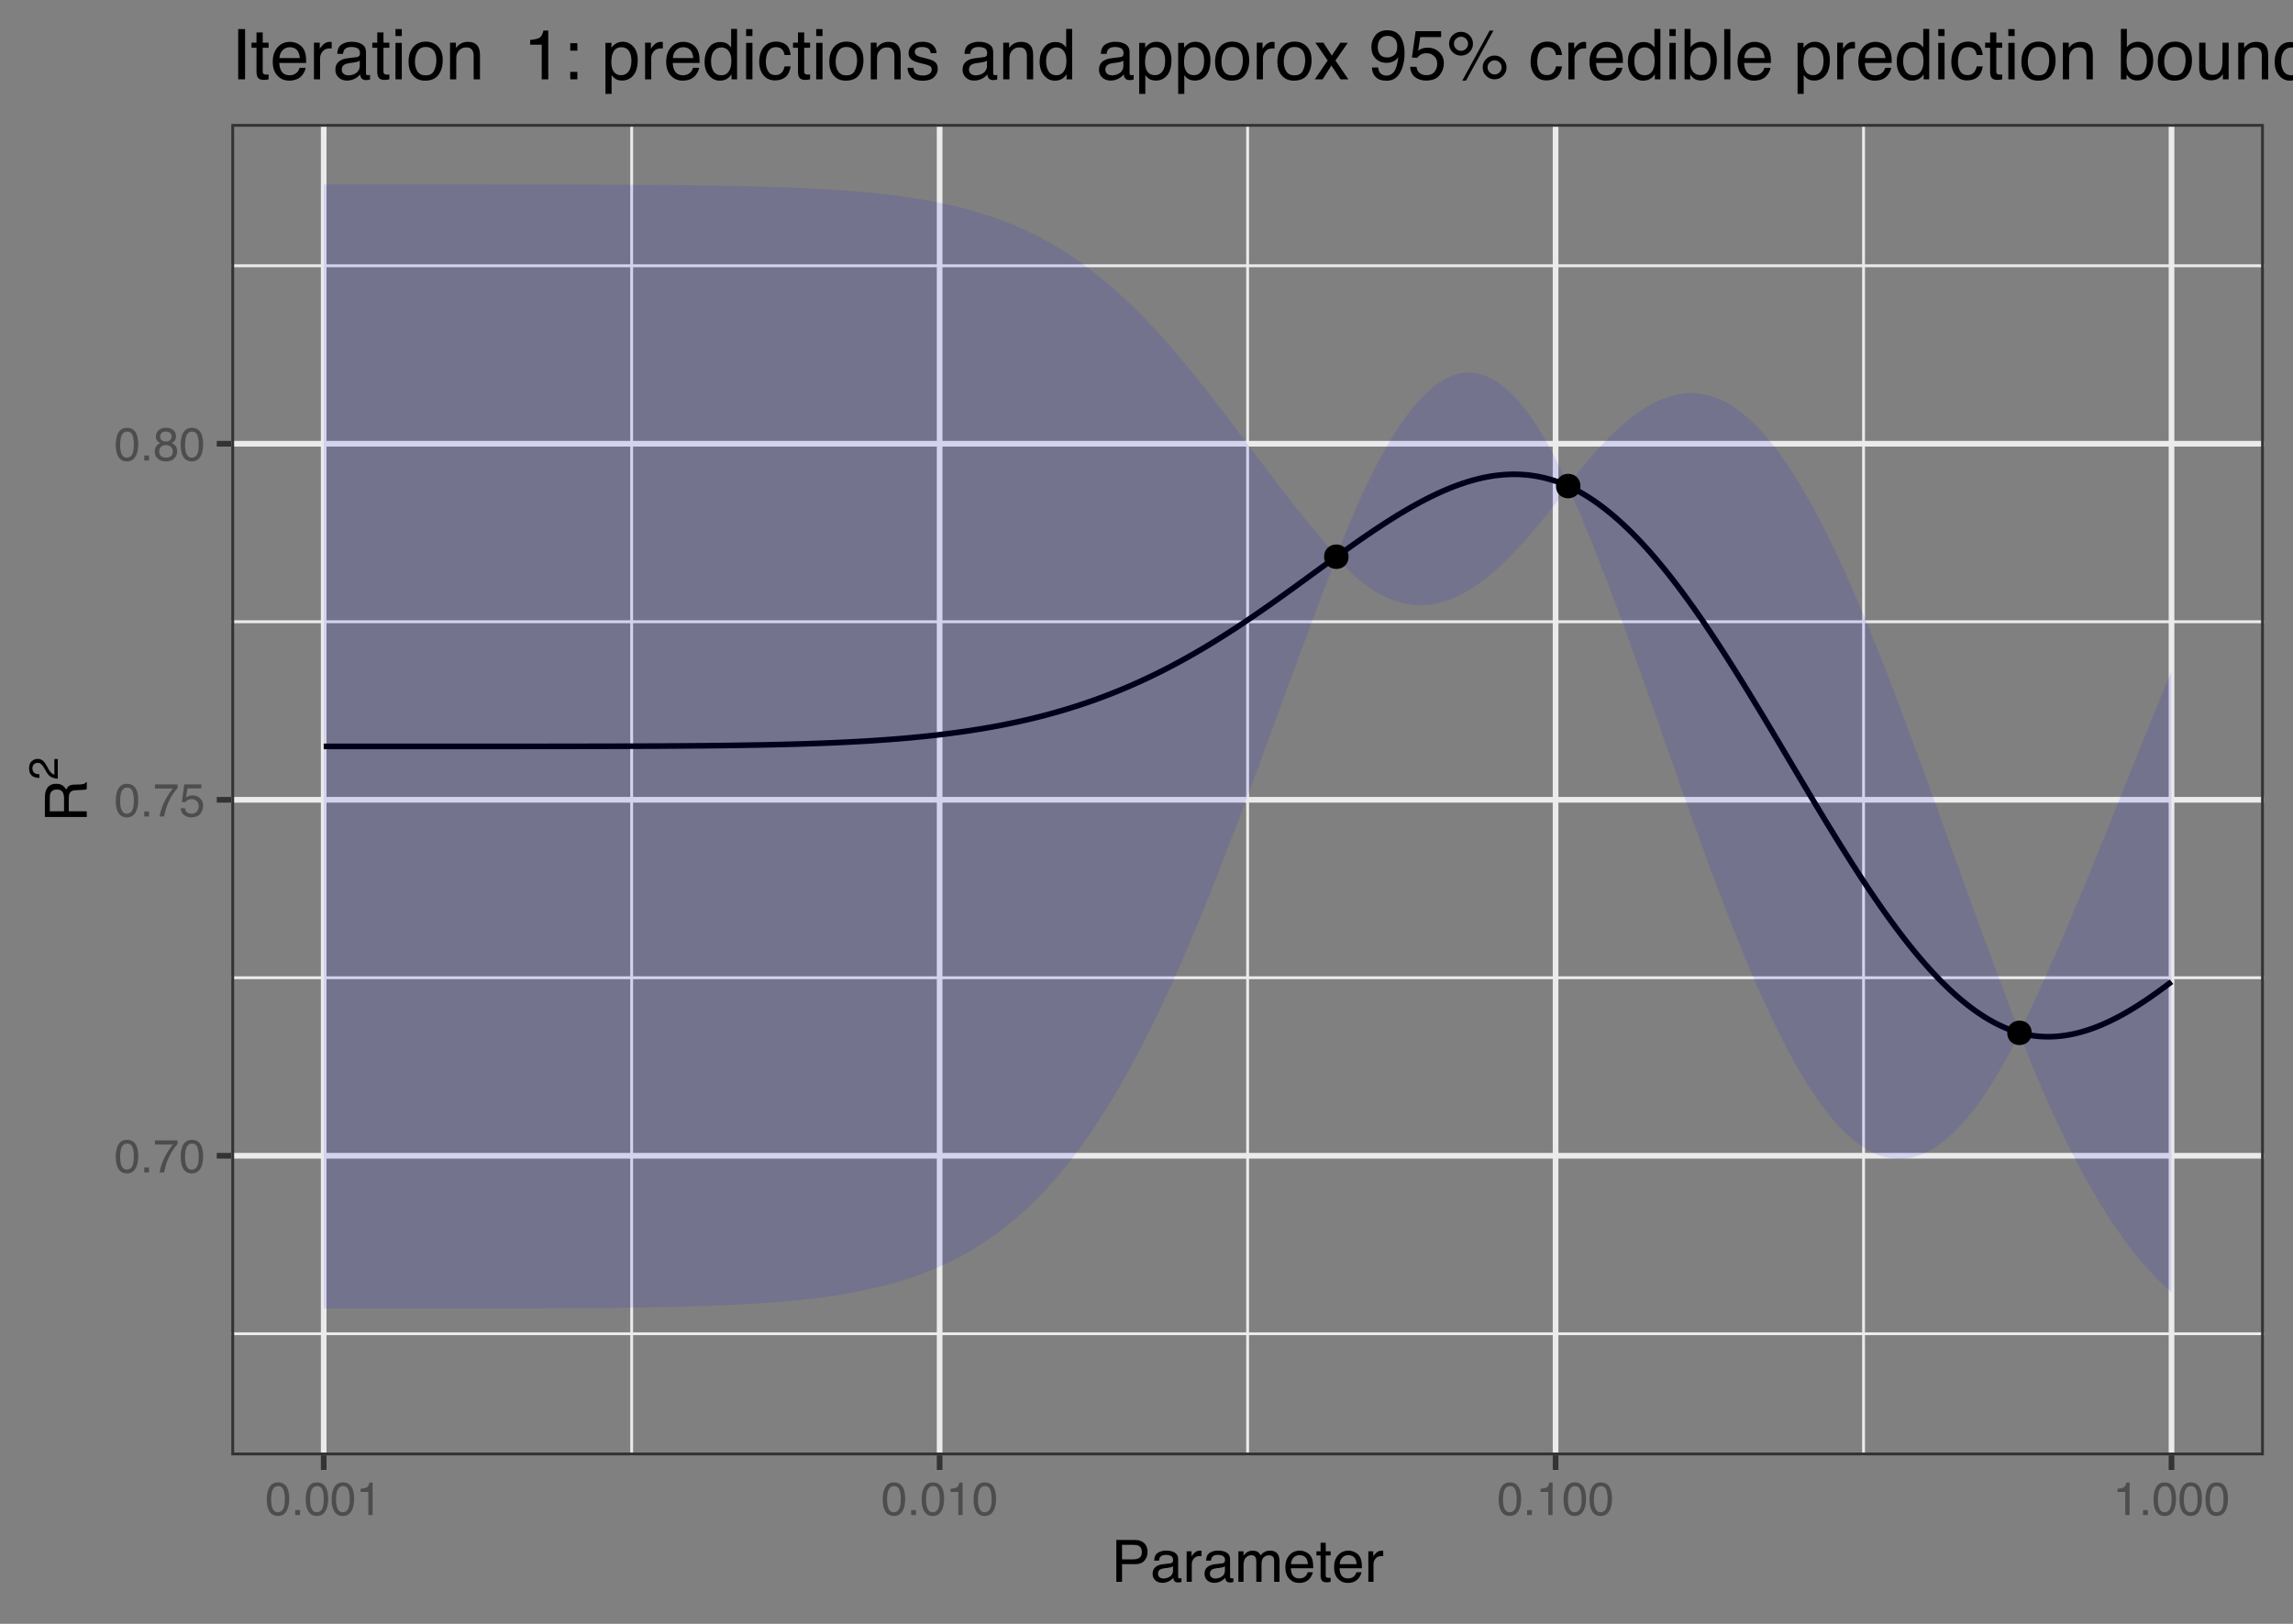 <?xml version="1.0" encoding="UTF-8"?>
<svg xmlns="http://www.w3.org/2000/svg" xmlns:xlink="http://www.w3.org/1999/xlink" width="432pt" height="306pt" viewBox="0 0 432 306" version="1.1">
<rect x="0" y="0" width="432" height="306" fill="#808080" stroke="none"/>
<defs>
<g>
<symbol overflow="visible" id="glyph0-0">
<path style="stroke:none;" d="M 0.281 0 L 0.281 -6.312 L 5.297 -6.312 L 5.297 0 Z M 4.5 -0.797 L 4.5 -5.516 L 1.078 -5.516 L 1.078 -0.797 Z M 4.5 -0.797 "/>
</symbol>
<symbol overflow="visible" id="glyph0-1">
<path style="stroke:none;" d="M 2.375 -6.156 C 3.176 -6.156 3.754 -5.828 4.109 -5.172 C 4.379 -4.66 4.516 -3.961 4.516 -3.078 C 4.516 -2.242 4.391 -1.555 4.141 -1.016 C 3.785 -0.223 3.195 0.172 2.375 0.172 C 1.633 0.172 1.082 -0.148 0.719 -0.797 C 0.426 -1.328 0.281 -2.047 0.281 -2.953 C 0.281 -3.648 0.367 -4.25 0.547 -4.75 C 0.879 -5.688 1.488 -6.156 2.375 -6.156 Z M 2.375 -0.531 C 2.77 -0.531 3.086 -0.707 3.328 -1.062 C 3.566 -1.426 3.688 -2.086 3.688 -3.047 C 3.688 -3.754 3.598 -4.332 3.422 -4.781 C 3.254 -5.227 2.922 -5.453 2.422 -5.453 C 1.973 -5.453 1.641 -5.238 1.422 -4.812 C 1.211 -4.383 1.109 -3.754 1.109 -2.922 C 1.109 -2.297 1.176 -1.789 1.312 -1.406 C 1.52 -0.82 1.875 -0.531 2.375 -0.531 Z M 2.375 -0.531 "/>
</symbol>
<symbol overflow="visible" id="glyph0-2">
<path style="stroke:none;" d="M 0.75 -0.938 L 1.656 -0.938 L 1.656 0 L 0.75 0 Z M 0.75 -0.938 "/>
</symbol>
<symbol overflow="visible" id="glyph0-3">
<path style="stroke:none;" d="M 4.594 -6.047 L 4.594 -5.375 C 4.395 -5.176 4.129 -4.836 3.797 -4.359 C 3.473 -3.891 3.188 -3.379 2.938 -2.828 C 2.688 -2.297 2.5 -1.812 2.375 -1.375 C 2.289 -1.082 2.18 -0.625 2.047 0 L 1.203 0 C 1.391 -1.176 1.816 -2.344 2.484 -3.5 C 2.879 -4.188 3.289 -4.773 3.719 -5.266 L 0.328 -5.266 L 0.328 -6.047 Z M 4.594 -6.047 "/>
</symbol>
<symbol overflow="visible" id="glyph0-4">
<path style="stroke:none;" d="M 1.094 -1.562 C 1.133 -1.125 1.336 -0.82 1.703 -0.656 C 1.879 -0.57 2.094 -0.531 2.344 -0.531 C 2.801 -0.531 3.141 -0.676 3.359 -0.969 C 3.578 -1.258 3.688 -1.582 3.688 -1.938 C 3.688 -2.363 3.555 -2.691 3.297 -2.922 C 3.035 -3.16 2.719 -3.281 2.344 -3.281 C 2.082 -3.281 1.852 -3.227 1.656 -3.125 C 1.469 -3.02 1.305 -2.879 1.172 -2.703 L 0.5 -2.734 L 0.969 -6.047 L 4.172 -6.047 L 4.172 -5.297 L 1.562 -5.297 L 1.297 -3.594 C 1.43 -3.695 1.566 -3.773 1.703 -3.828 C 1.93 -3.93 2.195 -3.984 2.5 -3.984 C 3.062 -3.984 3.535 -3.801 3.922 -3.438 C 4.316 -3.07 4.516 -2.609 4.516 -2.047 C 4.516 -1.461 4.332 -0.945 3.969 -0.5 C 3.613 -0.062 3.047 0.156 2.266 0.156 C 1.754 0.156 1.305 0.016 0.922 -0.266 C 0.547 -0.547 0.332 -0.977 0.281 -1.562 Z M 1.094 -1.562 "/>
</symbol>
<symbol overflow="visible" id="glyph0-5">
<path style="stroke:none;" d="M 2.391 -3.578 C 2.734 -3.578 3 -3.672 3.188 -3.859 C 3.383 -4.047 3.484 -4.273 3.484 -4.547 C 3.484 -4.773 3.391 -4.984 3.203 -5.172 C 3.016 -5.359 2.734 -5.453 2.359 -5.453 C 1.992 -5.453 1.727 -5.359 1.562 -5.172 C 1.395 -4.984 1.312 -4.758 1.312 -4.5 C 1.312 -4.207 1.414 -3.977 1.625 -3.812 C 1.844 -3.656 2.098 -3.578 2.391 -3.578 Z M 2.438 -0.531 C 2.801 -0.531 3.098 -0.625 3.328 -0.812 C 3.566 -1.008 3.688 -1.301 3.688 -1.688 C 3.688 -2.082 3.562 -2.383 3.312 -2.594 C 3.07 -2.801 2.766 -2.906 2.391 -2.906 C 2.016 -2.906 1.707 -2.797 1.469 -2.578 C 1.238 -2.367 1.125 -2.078 1.125 -1.703 C 1.125 -1.391 1.227 -1.113 1.438 -0.875 C 1.656 -0.645 1.988 -0.531 2.438 -0.531 Z M 1.344 -3.281 C 1.125 -3.375 0.957 -3.477 0.844 -3.594 C 0.613 -3.82 0.5 -4.125 0.5 -4.5 C 0.5 -4.957 0.664 -5.348 1 -5.672 C 1.332 -6.004 1.801 -6.172 2.406 -6.172 C 3 -6.172 3.461 -6.016 3.797 -5.703 C 4.129 -5.391 4.297 -5.023 4.297 -4.609 C 4.297 -4.223 4.195 -3.914 4 -3.688 C 3.895 -3.551 3.727 -3.414 3.5 -3.281 C 3.758 -3.164 3.961 -3.031 4.109 -2.875 C 4.379 -2.594 4.516 -2.223 4.516 -1.766 C 4.516 -1.223 4.332 -0.766 3.969 -0.391 C 3.602 -0.016 3.086 0.172 2.422 0.172 C 1.828 0.172 1.32 0.008 0.906 -0.312 C 0.488 -0.633 0.281 -1.109 0.281 -1.734 C 0.281 -2.086 0.367 -2.395 0.547 -2.656 C 0.723 -2.926 0.988 -3.133 1.344 -3.281 Z M 1.344 -3.281 "/>
</symbol>
<symbol overflow="visible" id="glyph0-6">
<path style="stroke:none;" d="M 0.844 -4.359 L 0.844 -4.953 C 1.395 -5.004 1.781 -5.094 2 -5.219 C 2.227 -5.344 2.395 -5.645 2.5 -6.125 L 3.109 -6.125 L 3.109 0 L 2.297 0 L 2.297 -4.359 Z M 0.844 -4.359 "/>
</symbol>
<symbol overflow="visible" id="glyph1-0">
<path style="stroke:none;" d="M 0.359 0 L 0.359 -7.891 L 6.625 -7.891 L 6.625 0 Z M 5.625 -0.984 L 5.625 -6.906 L 1.344 -6.906 L 1.344 -0.984 Z M 5.625 -0.984 "/>
</symbol>
<symbol overflow="visible" id="glyph1-1">
<path style="stroke:none;" d="M 0.938 -7.891 L 4.484 -7.891 C 5.191 -7.891 5.758 -7.691 6.188 -7.297 C 6.613 -6.898 6.828 -6.344 6.828 -5.625 C 6.828 -5.008 6.633 -4.473 6.25 -4.016 C 5.875 -3.555 5.285 -3.328 4.484 -3.328 L 2.016 -3.328 L 2.016 0 L 0.938 0 Z M 5.75 -5.625 C 5.75 -6.207 5.535 -6.602 5.109 -6.812 C 4.867 -6.914 4.547 -6.969 4.141 -6.969 L 2.016 -6.969 L 2.016 -4.234 L 4.141 -4.234 C 4.617 -4.234 5.004 -4.332 5.297 -4.531 C 5.598 -4.738 5.75 -5.102 5.75 -5.625 Z M 5.75 -5.625 "/>
</symbol>
<symbol overflow="visible" id="glyph1-2">
<path style="stroke:none;" d="M 1.453 -1.531 C 1.453 -1.25 1.551 -1.023 1.75 -0.859 C 1.957 -0.703 2.203 -0.625 2.484 -0.625 C 2.816 -0.625 3.145 -0.703 3.469 -0.859 C 4.008 -1.117 4.281 -1.551 4.281 -2.156 L 4.281 -2.922 C 4.156 -2.848 4 -2.785 3.812 -2.734 C 3.633 -2.691 3.453 -2.656 3.266 -2.625 L 2.688 -2.562 C 2.332 -2.508 2.066 -2.438 1.891 -2.344 C 1.598 -2.164 1.453 -1.895 1.453 -1.531 Z M 3.797 -3.484 C 4.016 -3.516 4.16 -3.609 4.234 -3.766 C 4.273 -3.848 4.297 -3.973 4.297 -4.141 C 4.297 -4.461 4.176 -4.695 3.938 -4.844 C 3.707 -5 3.375 -5.078 2.938 -5.078 C 2.438 -5.078 2.082 -4.941 1.875 -4.672 C 1.75 -4.516 1.672 -4.289 1.641 -4 L 0.734 -4 C 0.754 -4.707 0.984 -5.195 1.422 -5.469 C 1.867 -5.75 2.383 -5.891 2.969 -5.891 C 3.645 -5.891 4.191 -5.758 4.609 -5.5 C 5.035 -5.25 5.25 -4.848 5.25 -4.297 L 5.25 -0.984 C 5.25 -0.891 5.266 -0.812 5.297 -0.75 C 5.336 -0.688 5.426 -0.656 5.562 -0.656 C 5.602 -0.656 5.648 -0.656 5.703 -0.656 C 5.766 -0.664 5.82 -0.676 5.875 -0.688 L 5.875 0.031 C 5.727 0.07 5.613 0.098 5.531 0.109 C 5.457 0.117 5.352 0.125 5.219 0.125 C 4.883 0.125 4.641 0.004 4.484 -0.234 C 4.41 -0.359 4.359 -0.535 4.328 -0.766 C 4.129 -0.504 3.844 -0.281 3.469 -0.094 C 3.102 0.094 2.695 0.188 2.25 0.188 C 1.719 0.188 1.281 0.023 0.938 -0.297 C 0.602 -0.617 0.438 -1.023 0.438 -1.516 C 0.438 -2.047 0.602 -2.457 0.938 -2.75 C 1.27 -3.039 1.707 -3.223 2.25 -3.297 Z M 2.984 -5.891 Z M 2.984 -5.891 "/>
</symbol>
<symbol overflow="visible" id="glyph1-3">
<path style="stroke:none;" d="M 0.734 -5.75 L 1.656 -5.75 L 1.656 -4.766 C 1.727 -4.953 1.91 -5.18 2.203 -5.453 C 2.492 -5.734 2.832 -5.875 3.219 -5.875 C 3.238 -5.875 3.27 -5.875 3.312 -5.875 C 3.352 -5.875 3.426 -5.867 3.531 -5.859 L 3.531 -4.828 C 3.477 -4.836 3.426 -4.844 3.375 -4.844 C 3.32 -4.852 3.27 -4.859 3.219 -4.859 C 2.727 -4.859 2.352 -4.703 2.094 -4.391 C 1.832 -4.078 1.703 -3.719 1.703 -3.312 L 1.703 0 L 0.734 0 Z M 0.734 -5.75 "/>
</symbol>
<symbol overflow="visible" id="glyph1-4">
<path style="stroke:none;" d="M 0.703 -5.75 L 1.672 -5.75 L 1.672 -4.938 C 1.898 -5.219 2.102 -5.422 2.281 -5.547 C 2.602 -5.766 2.969 -5.875 3.375 -5.875 C 3.832 -5.875 4.203 -5.766 4.484 -5.547 C 4.641 -5.41 4.781 -5.219 4.906 -4.969 C 5.125 -5.281 5.379 -5.508 5.672 -5.656 C 5.961 -5.801 6.285 -5.875 6.641 -5.875 C 7.41 -5.875 7.938 -5.598 8.219 -5.047 C 8.375 -4.742 8.453 -4.336 8.453 -3.828 L 8.453 0 L 7.438 0 L 7.438 -4 C 7.438 -4.383 7.344 -4.645 7.156 -4.781 C 6.969 -4.926 6.734 -5 6.453 -5 C 6.078 -5 5.75 -4.867 5.469 -4.609 C 5.195 -4.359 5.062 -3.938 5.062 -3.344 L 5.062 0 L 4.078 0 L 4.078 -3.75 C 4.078 -4.145 4.031 -4.43 3.938 -4.609 C 3.789 -4.879 3.52 -5.016 3.125 -5.016 C 2.758 -5.016 2.426 -4.867 2.125 -4.578 C 1.82 -4.297 1.672 -3.785 1.672 -3.047 L 1.672 0 L 0.703 0 Z M 0.703 -5.75 "/>
</symbol>
<symbol overflow="visible" id="glyph1-5">
<path style="stroke:none;" d="M 3.109 -5.875 C 3.516 -5.875 3.906 -5.781 4.281 -5.594 C 4.664 -5.406 4.961 -5.156 5.172 -4.844 C 5.359 -4.562 5.484 -4.223 5.547 -3.828 C 5.609 -3.566 5.641 -3.145 5.641 -2.562 L 1.422 -2.562 C 1.441 -1.977 1.578 -1.508 1.828 -1.156 C 2.086 -0.812 2.488 -0.641 3.031 -0.641 C 3.539 -0.641 3.945 -0.805 4.25 -1.141 C 4.414 -1.328 4.535 -1.551 4.609 -1.812 L 5.562 -1.812 C 5.531 -1.594 5.441 -1.352 5.297 -1.094 C 5.16 -0.832 5.004 -0.625 4.828 -0.469 C 4.535 -0.176 4.176 0.02 3.75 0.125 C 3.508 0.176 3.242 0.203 2.953 0.203 C 2.234 0.203 1.625 -0.055 1.125 -0.578 C 0.633 -1.098 0.391 -1.828 0.391 -2.766 C 0.391 -3.691 0.641 -4.441 1.141 -5.016 C 1.641 -5.586 2.297 -5.875 3.109 -5.875 Z M 4.641 -3.328 C 4.609 -3.754 4.52 -4.094 4.375 -4.344 C 4.102 -4.801 3.66 -5.031 3.047 -5.031 C 2.598 -5.031 2.223 -4.867 1.922 -4.547 C 1.629 -4.234 1.473 -3.828 1.453 -3.328 Z M 3.016 -5.891 Z M 3.016 -5.891 "/>
</symbol>
<symbol overflow="visible" id="glyph1-6">
<path style="stroke:none;" d="M 0.906 -7.359 L 1.875 -7.359 L 1.875 -5.75 L 2.797 -5.75 L 2.797 -4.969 L 1.875 -4.969 L 1.875 -1.203 C 1.875 -1.004 1.941 -0.875 2.078 -0.812 C 2.16 -0.77 2.285 -0.75 2.453 -0.75 C 2.504 -0.75 2.555 -0.75 2.609 -0.75 C 2.66 -0.75 2.723 -0.754 2.797 -0.766 L 2.797 0 C 2.68 0.031 2.562 0.051 2.438 0.062 C 2.32 0.082 2.195 0.094 2.062 0.094 C 1.613 0.094 1.305 -0.02 1.141 -0.25 C 0.984 -0.488 0.906 -0.789 0.906 -1.156 L 0.906 -4.969 L 0.125 -4.969 L 0.125 -5.75 L 0.906 -5.75 Z M 0.906 -7.359 "/>
</symbol>
<symbol overflow="visible" id="glyph2-0">
<path style="stroke:none;" d="M 0 -0.359 L -7.891 -0.359 L -7.891 -6.625 L 0 -6.625 Z M -0.984 -5.625 L -6.906 -5.625 L -6.906 -1.344 L -0.984 -1.344 Z M -0.984 -5.625 "/>
</symbol>
<symbol overflow="visible" id="glyph2-1">
<path style="stroke:none;" d="M -4.281 -4.5 C -4.281 -5.008 -4.379 -5.41 -4.578 -5.703 C -4.773 -5.992 -5.133 -6.141 -5.656 -6.141 C -6.219 -6.141 -6.602 -5.93 -6.812 -5.516 C -6.914 -5.297 -6.969 -5.004 -6.969 -4.641 L -6.969 -2.031 L -4.281 -2.031 Z M -7.891 -0.969 L -7.891 -4.625 C -7.891 -5.219 -7.801 -5.711 -7.625 -6.109 C -7.289 -6.848 -6.672 -7.219 -5.766 -7.219 C -5.285 -7.219 -4.895 -7.117 -4.594 -6.922 C -4.301 -6.734 -4.062 -6.461 -3.875 -6.109 C -3.75 -6.41 -3.582 -6.641 -3.375 -6.797 C -3.176 -6.953 -2.848 -7.039 -2.391 -7.062 L -1.328 -7.094 C -1.023 -7.102 -0.801 -7.129 -0.656 -7.172 C -0.406 -7.234 -0.242 -7.348 -0.172 -7.516 L 0 -7.516 L 0 -6.203 C -0.07 -6.172 -0.16 -6.145 -0.266 -6.125 C -0.367 -6.102 -0.578 -6.082 -0.891 -6.062 L -2.203 -6 C -2.711 -5.977 -3.055 -5.789 -3.234 -5.438 C -3.336 -5.227 -3.391 -4.906 -3.391 -4.469 L -3.391 -2.031 L 0 -2.031 L 0 -0.969 Z M -7.891 -0.969 "/>
</symbol>
<symbol overflow="visible" id="glyph3-0">
<path style="stroke:none;" d="M 0 -0.25 L -5.531 -0.25 L -5.531 -4.641 L 0 -4.641 Z M -0.688 -3.938 L -4.828 -3.938 L -4.828 -0.938 L -0.688 -0.938 Z M -0.688 -3.938 "/>
</symbol>
<symbol overflow="visible" id="glyph3-1">
<path style="stroke:none;" d="M 0 -0.234 C -0.469 -0.266 -0.867 -0.363 -1.203 -0.531 C -1.547 -0.695 -1.859 -1.02 -2.141 -1.5 L -2.562 -2.234 C -2.75 -2.555 -2.91 -2.781 -3.047 -2.906 C -3.254 -3.113 -3.492 -3.219 -3.766 -3.219 C -4.078 -3.219 -4.32 -3.125 -4.5 -2.938 C -4.688 -2.75 -4.781 -2.5 -4.781 -2.188 C -4.781 -1.719 -4.602 -1.395 -4.25 -1.219 C -4.062 -1.125 -3.801 -1.07 -3.469 -1.062 L -3.469 -0.375 C -3.938 -0.383 -4.32 -0.469 -4.625 -0.625 C -5.145 -0.926 -5.406 -1.445 -5.406 -2.188 C -5.406 -2.801 -5.238 -3.25 -4.906 -3.531 C -4.57 -3.82 -4.203 -3.969 -3.797 -3.969 C -3.359 -3.969 -2.988 -3.816 -2.688 -3.516 C -2.508 -3.336 -2.289 -3.02 -2.031 -2.562 L -1.75 -2.047 C -1.613 -1.805 -1.484 -1.613 -1.359 -1.469 C -1.141 -1.219 -0.898 -1.062 -0.641 -1 L -0.641 -3.938 L 0 -3.938 Z M 0 -0.234 "/>
</symbol>
<symbol overflow="visible" id="glyph4-0">
<path style="stroke:none;" d="M 0.422 0 L 0.422 -9.469 L 7.938 -9.469 L 7.938 0 Z M 6.75 -1.188 L 6.75 -8.281 L 1.609 -8.281 L 1.609 -1.188 Z M 6.75 -1.188 "/>
</symbol>
<symbol overflow="visible" id="glyph4-1">
<path style="stroke:none;" d="M 1.297 -9.469 L 2.594 -9.469 L 2.594 0 L 1.297 0 Z M 1.297 -9.469 "/>
</symbol>
<symbol overflow="visible" id="glyph4-2">
<path style="stroke:none;" d="M 1.078 -8.828 L 2.25 -8.828 L 2.25 -6.906 L 3.359 -6.906 L 3.359 -5.953 L 2.25 -5.953 L 2.25 -1.453 C 2.25 -1.211 2.332 -1.051 2.5 -0.969 C 2.594 -0.914 2.742 -0.891 2.953 -0.891 C 3.004 -0.891 3.062 -0.891 3.125 -0.891 C 3.195 -0.898 3.273 -0.91 3.359 -0.922 L 3.359 0 C 3.223 0.039 3.082 0.066 2.938 0.078 C 2.801 0.098 2.645 0.109 2.469 0.109 C 1.926 0.109 1.555 -0.023 1.359 -0.297 C 1.172 -0.578 1.078 -0.941 1.078 -1.391 L 1.078 -5.953 L 0.141 -5.953 L 0.141 -6.906 L 1.078 -6.906 Z M 1.078 -8.828 "/>
</symbol>
<symbol overflow="visible" id="glyph4-3">
<path style="stroke:none;" d="M 3.719 -7.062 C 4.219 -7.062 4.695 -6.945 5.156 -6.719 C 5.613 -6.488 5.961 -6.191 6.203 -5.828 C 6.43 -5.473 6.586 -5.066 6.672 -4.609 C 6.734 -4.285 6.766 -3.773 6.766 -3.078 L 1.703 -3.078 C 1.723 -2.379 1.891 -1.816 2.203 -1.391 C 2.516 -0.973 2.992 -0.766 3.641 -0.766 C 4.242 -0.766 4.727 -0.961 5.094 -1.359 C 5.301 -1.586 5.445 -1.859 5.531 -2.172 L 6.672 -2.172 C 6.641 -1.91 6.539 -1.625 6.375 -1.312 C 6.207 -1 6.016 -0.742 5.797 -0.547 C 5.453 -0.203 5.02 0.023 4.5 0.141 C 4.219 0.211 3.898 0.25 3.547 0.25 C 2.68 0.25 1.953 -0.062 1.359 -0.688 C 0.766 -1.312 0.469 -2.188 0.469 -3.312 C 0.469 -4.426 0.766 -5.328 1.359 -6.016 C 1.961 -6.711 2.75 -7.062 3.719 -7.062 Z M 5.578 -4 C 5.523 -4.5 5.414 -4.898 5.25 -5.203 C 4.926 -5.766 4.395 -6.047 3.656 -6.047 C 3.125 -6.047 2.676 -5.852 2.312 -5.469 C 1.945 -5.082 1.754 -4.594 1.734 -4 Z M 3.609 -7.078 Z M 3.609 -7.078 "/>
</symbol>
<symbol overflow="visible" id="glyph4-4">
<path style="stroke:none;" d="M 0.891 -6.906 L 1.984 -6.906 L 1.984 -5.719 C 2.078 -5.945 2.297 -6.227 2.641 -6.562 C 2.992 -6.895 3.406 -7.062 3.875 -7.062 C 3.895 -7.062 3.93 -7.055 3.984 -7.047 C 4.035 -7.047 4.117 -7.039 4.234 -7.031 L 4.234 -5.797 C 4.172 -5.816 4.109 -5.828 4.047 -5.828 C 3.992 -5.828 3.93 -5.828 3.859 -5.828 C 3.273 -5.828 2.828 -5.641 2.516 -5.266 C 2.203 -4.891 2.047 -4.457 2.047 -3.969 L 2.047 0 L 0.891 0 Z M 0.891 -6.906 "/>
</symbol>
<symbol overflow="visible" id="glyph4-5">
<path style="stroke:none;" d="M 1.734 -1.844 C 1.734 -1.5 1.852 -1.227 2.094 -1.031 C 2.344 -0.844 2.641 -0.75 2.984 -0.75 C 3.391 -0.75 3.785 -0.844 4.172 -1.031 C 4.805 -1.352 5.125 -1.867 5.125 -2.578 L 5.125 -3.516 C 4.988 -3.422 4.805 -3.344 4.578 -3.281 C 4.359 -3.227 4.141 -3.188 3.922 -3.156 L 3.219 -3.062 C 2.801 -3.008 2.488 -2.922 2.281 -2.797 C 1.914 -2.598 1.734 -2.281 1.734 -1.844 Z M 4.547 -4.188 C 4.816 -4.219 5 -4.328 5.094 -4.516 C 5.133 -4.617 5.156 -4.77 5.156 -4.969 C 5.156 -5.363 5.016 -5.648 4.734 -5.828 C 4.453 -6.004 4.051 -6.094 3.531 -6.094 C 2.926 -6.094 2.5 -5.93 2.25 -5.609 C 2.102 -5.422 2.008 -5.148 1.969 -4.797 L 0.891 -4.797 C 0.91 -5.648 1.188 -6.242 1.719 -6.578 C 2.25 -6.91 2.863 -7.078 3.562 -7.078 C 4.375 -7.078 5.031 -6.922 5.531 -6.609 C 6.039 -6.297 6.297 -5.812 6.297 -5.156 L 6.297 -1.188 C 6.297 -1.062 6.316 -0.961 6.359 -0.891 C 6.41 -0.816 6.516 -0.781 6.672 -0.781 C 6.723 -0.781 6.781 -0.785 6.844 -0.797 C 6.914 -0.805 6.988 -0.816 7.062 -0.828 L 7.062 0.031 C 6.875 0.082 6.734 0.113 6.641 0.125 C 6.547 0.133 6.422 0.141 6.266 0.141 C 5.859 0.141 5.566 0 5.391 -0.281 C 5.297 -0.426 5.227 -0.641 5.188 -0.922 C 4.945 -0.609 4.602 -0.336 4.156 -0.109 C 3.719 0.117 3.234 0.234 2.703 0.234 C 2.066 0.234 1.547 0.039 1.141 -0.344 C 0.734 -0.738 0.531 -1.227 0.531 -1.812 C 0.531 -2.445 0.727 -2.941 1.125 -3.297 C 1.531 -3.648 2.055 -3.867 2.703 -3.953 Z M 3.594 -7.078 Z M 3.594 -7.078 "/>
</symbol>
<symbol overflow="visible" id="glyph4-6">
<path style="stroke:none;" d="M 0.844 -6.875 L 2.031 -6.875 L 2.031 0 L 0.844 0 Z M 0.844 -9.469 L 2.031 -9.469 L 2.031 -8.156 L 0.844 -8.156 Z M 0.844 -9.469 "/>
</symbol>
<symbol overflow="visible" id="glyph4-7">
<path style="stroke:none;" d="M 3.594 -0.75 C 4.363 -0.75 4.891 -1.039 5.172 -1.625 C 5.461 -2.207 5.609 -2.852 5.609 -3.562 C 5.609 -4.207 5.504 -4.734 5.297 -5.141 C 4.961 -5.773 4.398 -6.094 3.609 -6.094 C 2.898 -6.094 2.383 -5.82 2.062 -5.281 C 1.738 -4.738 1.578 -4.082 1.578 -3.312 C 1.578 -2.582 1.738 -1.973 2.062 -1.484 C 2.383 -0.992 2.895 -0.75 3.594 -0.75 Z M 3.641 -7.109 C 4.523 -7.109 5.273 -6.812 5.891 -6.219 C 6.504 -5.625 6.812 -4.75 6.812 -3.594 C 6.812 -2.477 6.539 -1.555 6 -0.828 C 5.457 -0.109 4.617 0.25 3.484 0.25 C 2.535 0.25 1.781 -0.066 1.219 -0.703 C 0.656 -1.348 0.375 -2.211 0.375 -3.297 C 0.375 -4.461 0.664 -5.391 1.25 -6.078 C 1.844 -6.766 2.641 -7.109 3.641 -7.109 Z M 3.594 -7.078 Z M 3.594 -7.078 "/>
</symbol>
<symbol overflow="visible" id="glyph4-8">
<path style="stroke:none;" d="M 0.844 -6.906 L 1.953 -6.906 L 1.953 -5.922 C 2.273 -6.328 2.617 -6.617 2.984 -6.797 C 3.359 -6.973 3.766 -7.062 4.203 -7.062 C 5.18 -7.062 5.848 -6.719 6.203 -6.031 C 6.391 -5.656 6.484 -5.117 6.484 -4.422 L 6.484 0 L 5.297 0 L 5.297 -4.359 C 5.297 -4.773 5.234 -5.113 5.109 -5.375 C 4.898 -5.801 4.523 -6.016 3.984 -6.016 C 3.711 -6.016 3.488 -5.988 3.312 -5.938 C 3 -5.844 2.719 -5.648 2.469 -5.359 C 2.281 -5.129 2.156 -4.895 2.094 -4.656 C 2.039 -4.414 2.016 -4.066 2.016 -3.609 L 2.016 0 L 0.844 0 Z M 3.578 -7.078 Z M 3.578 -7.078 "/>
</symbol>
<symbol overflow="visible" id="glyph4-9">
<path style="stroke:none;" d=""/>
</symbol>
<symbol overflow="visible" id="glyph4-10">
<path style="stroke:none;" d="M 1.266 -6.531 L 1.266 -7.422 C 2.098 -7.504 2.68 -7.641 3.016 -7.828 C 3.348 -8.023 3.598 -8.477 3.766 -9.188 L 4.672 -9.188 L 4.672 0 L 3.438 0 L 3.438 -6.531 Z M 1.266 -6.531 "/>
</symbol>
<symbol overflow="visible" id="glyph4-11">
<path style="stroke:none;" d="M 1.469 -6.812 L 2.812 -6.812 L 2.812 -5.406 L 1.469 -5.406 Z M 1.469 -1.406 L 2.812 -1.406 L 2.812 0 L 1.469 0 Z M 1.469 -1.406 "/>
</symbol>
<symbol overflow="visible" id="glyph4-12">
<path style="stroke:none;" d="M 3.766 -0.781 C 4.305 -0.781 4.754 -1.004 5.109 -1.453 C 5.473 -1.91 5.656 -2.594 5.656 -3.5 C 5.656 -4.039 5.578 -4.508 5.422 -4.906 C 5.117 -5.664 4.566 -6.047 3.766 -6.047 C 2.961 -6.047 2.41 -5.645 2.109 -4.844 C 1.953 -4.414 1.875 -3.867 1.875 -3.203 C 1.875 -2.672 1.953 -2.219 2.109 -1.844 C 2.41 -1.133 2.961 -0.781 3.766 -0.781 Z M 0.766 -6.875 L 1.891 -6.875 L 1.891 -5.953 C 2.117 -6.266 2.375 -6.508 2.656 -6.688 C 3.039 -6.945 3.5 -7.078 4.031 -7.078 C 4.812 -7.078 5.473 -6.773 6.016 -6.172 C 6.566 -5.578 6.844 -4.723 6.844 -3.609 C 6.844 -2.098 6.445 -1.02 5.656 -0.375 C 5.156 0.031 4.578 0.234 3.922 0.234 C 3.398 0.234 2.961 0.117 2.609 -0.109 C 2.398 -0.234 2.172 -0.457 1.922 -0.781 L 1.922 2.75 L 0.766 2.75 Z M 0.766 -6.875 "/>
</symbol>
<symbol overflow="visible" id="glyph4-13">
<path style="stroke:none;" d="M 1.578 -3.375 C 1.578 -2.633 1.734 -2.016 2.047 -1.516 C 2.367 -1.016 2.875 -0.766 3.562 -0.766 C 4.102 -0.766 4.547 -0.992 4.891 -1.453 C 5.234 -1.922 5.406 -2.586 5.406 -3.453 C 5.406 -4.316 5.227 -4.957 4.875 -5.375 C 4.52 -5.801 4.078 -6.016 3.547 -6.016 C 2.961 -6.016 2.488 -5.789 2.125 -5.344 C 1.758 -4.895 1.578 -4.238 1.578 -3.375 Z M 3.328 -7.031 C 3.859 -7.031 4.301 -6.914 4.656 -6.688 C 4.863 -6.562 5.098 -6.336 5.359 -6.016 L 5.359 -9.5 L 6.484 -9.5 L 6.484 0 L 5.438 0 L 5.438 -0.953 C 5.164 -0.535 4.844 -0.227 4.469 -0.031 C 4.102 0.156 3.68 0.25 3.203 0.25 C 2.43 0.25 1.766 -0.07 1.203 -0.719 C 0.641 -1.375 0.359 -2.238 0.359 -3.312 C 0.359 -4.312 0.613 -5.18 1.125 -5.922 C 1.645 -6.66 2.379 -7.031 3.328 -7.031 Z M 3.328 -7.031 "/>
</symbol>
<symbol overflow="visible" id="glyph4-14">
<path style="stroke:none;" d="M 3.516 -7.109 C 4.297 -7.109 4.926 -6.914 5.406 -6.531 C 5.895 -6.156 6.191 -5.504 6.297 -4.578 L 5.156 -4.578 C 5.094 -5.004 4.938 -5.359 4.688 -5.641 C 4.445 -5.922 4.055 -6.062 3.516 -6.062 C 2.773 -6.062 2.242 -5.703 1.922 -4.984 C 1.723 -4.516 1.625 -3.938 1.625 -3.25 C 1.625 -2.562 1.77 -1.977 2.062 -1.5 C 2.352 -1.031 2.812 -0.797 3.438 -0.797 C 3.914 -0.797 4.297 -0.941 4.578 -1.234 C 4.859 -1.523 5.051 -1.926 5.156 -2.438 L 6.297 -2.438 C 6.16 -1.52 5.832 -0.848 5.312 -0.422 C 4.801 -0.004 4.145 0.203 3.344 0.203 C 2.438 0.203 1.711 -0.125 1.172 -0.781 C 0.641 -1.445 0.375 -2.273 0.375 -3.266 C 0.375 -4.473 0.664 -5.414 1.25 -6.094 C 1.844 -6.77 2.598 -7.109 3.516 -7.109 Z M 3.328 -7.078 Z M 3.328 -7.078 "/>
</symbol>
<symbol overflow="visible" id="glyph4-15">
<path style="stroke:none;" d="M 1.547 -2.172 C 1.578 -1.773 1.672 -1.477 1.828 -1.281 C 2.117 -0.906 2.629 -0.719 3.359 -0.719 C 3.785 -0.719 4.16 -0.812 4.484 -1 C 4.816 -1.188 4.984 -1.473 4.984 -1.859 C 4.984 -2.16 4.848 -2.391 4.578 -2.547 C 4.41 -2.641 4.082 -2.75 3.594 -2.875 L 2.672 -3.094 C 2.078 -3.238 1.641 -3.406 1.359 -3.594 C 0.867 -3.906 0.625 -4.336 0.625 -4.891 C 0.625 -5.547 0.859 -6.07 1.328 -6.469 C 1.797 -6.875 2.426 -7.078 3.219 -7.078 C 4.258 -7.078 5.008 -6.773 5.469 -6.172 C 5.758 -5.785 5.898 -5.367 5.891 -4.922 L 4.797 -4.922 C 4.773 -5.18 4.68 -5.422 4.516 -5.641 C 4.254 -5.941 3.797 -6.094 3.141 -6.094 C 2.691 -6.094 2.352 -6.008 2.125 -5.844 C 1.906 -5.676 1.797 -5.453 1.797 -5.172 C 1.797 -4.867 1.945 -4.629 2.25 -4.453 C 2.414 -4.348 2.664 -4.254 3 -4.172 L 3.766 -3.984 C 4.598 -3.785 5.16 -3.586 5.453 -3.391 C 5.898 -3.098 6.125 -2.633 6.125 -2 C 6.125 -1.383 5.891 -0.852 5.422 -0.406 C 4.953 0.039 4.242 0.266 3.297 0.266 C 2.266 0.266 1.535 0.031 1.109 -0.438 C 0.68 -0.906 0.453 -1.484 0.422 -2.172 Z M 3.25 -7.078 Z M 3.25 -7.078 "/>
</symbol>
<symbol overflow="visible" id="glyph4-16">
<path style="stroke:none;" d="M 0.188 -6.906 L 1.703 -6.906 L 3.281 -4.469 L 4.891 -6.906 L 6.297 -6.875 L 3.969 -3.547 L 6.406 0 L 4.922 0 L 3.203 -2.594 L 1.547 0 L 0.078 0 L 2.5 -3.547 Z M 0.188 -6.906 "/>
</symbol>
<symbol overflow="visible" id="glyph4-17">
<path style="stroke:none;" d="M 1.75 -2.234 C 1.789 -1.586 2.039 -1.145 2.5 -0.906 C 2.727 -0.77 2.992 -0.703 3.297 -0.703 C 3.848 -0.703 4.316 -0.93 4.703 -1.391 C 5.098 -1.859 5.379 -2.801 5.547 -4.219 C 5.285 -3.812 4.961 -3.523 4.578 -3.359 C 4.203 -3.191 3.797 -3.109 3.359 -3.109 C 2.473 -3.109 1.77 -3.383 1.25 -3.938 C 0.727 -4.488 0.469 -5.203 0.469 -6.078 C 0.469 -6.922 0.723 -7.66 1.234 -8.297 C 1.742 -8.93 2.5 -9.25 3.5 -9.25 C 4.844 -9.25 5.77 -8.641 6.281 -7.422 C 6.57 -6.754 6.719 -5.922 6.719 -4.922 C 6.719 -3.797 6.547 -2.797 6.203 -1.922 C 5.641 -0.461 4.688 0.266 3.344 0.266 C 2.438 0.266 1.75 0.031 1.281 -0.438 C 0.812 -0.914 0.578 -1.516 0.578 -2.234 Z M 3.516 -4.125 C 3.973 -4.125 4.391 -4.273 4.766 -4.578 C 5.148 -4.879 5.344 -5.41 5.344 -6.172 C 5.344 -6.848 5.172 -7.352 4.828 -7.688 C 4.484 -8.02 4.051 -8.188 3.531 -8.188 C 2.957 -8.188 2.504 -7.992 2.172 -7.609 C 1.836 -7.234 1.672 -6.727 1.672 -6.094 C 1.672 -5.488 1.816 -5.008 2.109 -4.656 C 2.398 -4.301 2.867 -4.125 3.516 -4.125 Z M 3.516 -4.125 "/>
</symbol>
<symbol overflow="visible" id="glyph4-18">
<path style="stroke:none;" d="M 1.625 -2.359 C 1.707 -1.691 2.016 -1.234 2.547 -0.984 C 2.828 -0.848 3.145 -0.781 3.5 -0.781 C 4.188 -0.781 4.695 -1 5.031 -1.438 C 5.363 -1.883 5.531 -2.375 5.531 -2.906 C 5.531 -3.551 5.332 -4.047 4.938 -4.391 C 4.551 -4.742 4.082 -4.922 3.531 -4.922 C 3.125 -4.922 2.773 -4.844 2.484 -4.688 C 2.203 -4.539 1.961 -4.328 1.766 -4.047 L 0.766 -4.109 L 1.469 -9.078 L 6.266 -9.078 L 6.266 -7.953 L 2.328 -7.953 L 1.938 -5.391 C 2.156 -5.555 2.359 -5.676 2.547 -5.75 C 2.891 -5.895 3.289 -5.969 3.75 -5.969 C 4.594 -5.969 5.305 -5.691 5.891 -5.141 C 6.484 -4.598 6.781 -3.91 6.781 -3.078 C 6.781 -2.203 6.508 -1.43 5.969 -0.766 C 5.426 -0.098 4.566 0.234 3.391 0.234 C 2.641 0.234 1.973 0.023 1.391 -0.391 C 0.816 -0.816 0.492 -1.473 0.422 -2.359 Z M 1.625 -2.359 "/>
</symbol>
<symbol overflow="visible" id="glyph4-19">
<path style="stroke:none;" d="M 9 -4.484 C 9.613 -4.484 10.141 -4.266 10.578 -3.828 C 11.023 -3.391 11.25 -2.863 11.25 -2.25 C 11.25 -1.625 11.023 -1.094 10.578 -0.656 C 10.141 -0.219 9.613 0 9 0 C 8.375 0 7.844 -0.219 7.406 -0.656 C 6.969 -1.094 6.75 -1.625 6.75 -2.25 C 6.75 -2.863 6.969 -3.391 7.406 -3.828 C 7.844 -4.266 8.375 -4.484 9 -4.484 Z M 8.062 -9.188 L 8.781 -9.188 L 3.609 0.25 L 2.906 0.25 Z M 2.672 -5.375 C 3.035 -5.375 3.348 -5.504 3.609 -5.766 C 3.867 -6.023 4 -6.336 4 -6.703 C 4 -7.066 3.867 -7.379 3.609 -7.641 C 3.348 -7.898 3.035 -8.031 2.672 -8.031 C 2.305 -8.031 1.992 -7.898 1.734 -7.641 C 1.473 -7.391 1.344 -7.078 1.344 -6.703 C 1.344 -6.336 1.473 -6.023 1.734 -5.766 C 1.992 -5.504 2.305 -5.375 2.672 -5.375 Z M 2.672 -8.953 C 3.297 -8.953 3.828 -8.734 4.266 -8.297 C 4.703 -7.859 4.922 -7.328 4.922 -6.703 C 4.922 -6.086 4.703 -5.562 4.266 -5.125 C 3.828 -4.688 3.297 -4.469 2.672 -4.469 C 2.047 -4.469 1.516 -4.688 1.078 -5.125 C 0.641 -5.562 0.422 -6.086 0.422 -6.703 C 0.422 -7.328 0.641 -7.859 1.078 -8.297 C 1.516 -8.734 2.047 -8.953 2.672 -8.953 Z M 9 -0.922 C 9.363 -0.922 9.676 -1.051 9.938 -1.312 C 10.195 -1.57 10.328 -1.883 10.328 -2.25 C 10.328 -2.613 10.195 -2.926 9.938 -3.188 C 9.676 -3.445 9.363 -3.578 9 -3.578 C 8.633 -3.578 8.32 -3.445 8.062 -3.188 C 7.801 -2.926 7.672 -2.613 7.672 -2.25 C 7.672 -1.883 7.801 -1.57 8.062 -1.312 C 8.32 -1.051 8.633 -0.922 9 -0.922 Z M 9 -0.922 "/>
</symbol>
<symbol overflow="visible" id="glyph4-20">
<path style="stroke:none;" d="M 0.766 -9.5 L 1.891 -9.5 L 1.891 -6.062 C 2.141 -6.395 2.441 -6.645 2.797 -6.812 C 3.148 -6.988 3.535 -7.078 3.953 -7.078 C 4.805 -7.078 5.5 -6.781 6.031 -6.188 C 6.57 -5.602 6.844 -4.734 6.844 -3.578 C 6.844 -2.492 6.578 -1.586 6.047 -0.859 C 5.516 -0.141 4.781 0.219 3.844 0.219 C 3.32 0.219 2.879 0.094 2.516 -0.156 C 2.305 -0.312 2.078 -0.555 1.828 -0.891 L 1.828 0 L 0.766 0 Z M 3.781 -0.812 C 4.406 -0.812 4.875 -1.055 5.188 -1.547 C 5.5 -2.047 5.656 -2.707 5.656 -3.531 C 5.656 -4.25 5.5 -4.848 5.188 -5.328 C 4.875 -5.805 4.414 -6.047 3.812 -6.047 C 3.281 -6.047 2.816 -5.848 2.422 -5.453 C 2.023 -5.066 1.828 -4.426 1.828 -3.531 C 1.828 -2.875 1.906 -2.348 2.062 -1.953 C 2.375 -1.191 2.945 -0.812 3.781 -0.812 Z M 3.781 -0.812 "/>
</symbol>
<symbol overflow="visible" id="glyph4-21">
<path style="stroke:none;" d="M 0.891 -9.469 L 2.047 -9.469 L 2.047 0 L 0.891 0 Z M 0.891 -9.469 "/>
</symbol>
<symbol overflow="visible" id="glyph4-22">
<path style="stroke:none;" d="M 2.016 -6.906 L 2.016 -2.328 C 2.016 -1.973 2.066 -1.68 2.172 -1.453 C 2.379 -1.047 2.766 -0.844 3.328 -0.844 C 4.141 -0.844 4.691 -1.203 4.984 -1.922 C 5.141 -2.305 5.219 -2.836 5.219 -3.516 L 5.219 -6.906 L 6.375 -6.906 L 6.375 0 L 5.281 0 L 5.297 -1.016 C 5.148 -0.754 4.961 -0.535 4.734 -0.359 C 4.297 0.004 3.758 0.188 3.125 0.188 C 2.145 0.188 1.473 -0.141 1.109 -0.797 C 0.922 -1.148 0.828 -1.625 0.828 -2.219 L 0.828 -6.906 Z M 3.609 -7.078 Z M 3.609 -7.078 "/>
</symbol>
</g>
<clipPath id="clip1">
  <path d="M 43.578 251 L 426.52 251 L 426.52 252 L 43.578 252 Z M 43.578 251 "/>
</clipPath>
<clipPath id="clip2">
  <path d="M 43.578 183 L 426.52 183 L 426.52 185 L 43.578 185 Z M 43.578 183 "/>
</clipPath>
<clipPath id="clip3">
  <path d="M 43.578 116 L 426.52 116 L 426.52 118 L 43.578 118 Z M 43.578 116 "/>
</clipPath>
<clipPath id="clip4">
  <path d="M 43.578 49 L 426.52 49 L 426.52 51 L 43.578 51 Z M 43.578 49 "/>
</clipPath>
<clipPath id="clip5">
  <path d="M 118 23.348 L 120 23.348 L 120 274.254 L 118 274.254 Z M 118 23.348 "/>
</clipPath>
<clipPath id="clip6">
  <path d="M 234 23.348 L 236 23.348 L 236 274.254 L 234 274.254 Z M 234 23.348 "/>
</clipPath>
<clipPath id="clip7">
  <path d="M 350 23.348 L 352 23.348 L 352 274.254 L 350 274.254 Z M 350 23.348 "/>
</clipPath>
<clipPath id="clip8">
  <path d="M 43.578 217 L 426.52 217 L 426.52 219 L 43.578 219 Z M 43.578 217 "/>
</clipPath>
<clipPath id="clip9">
  <path d="M 43.578 150 L 426.52 150 L 426.52 152 L 43.578 152 Z M 43.578 150 "/>
</clipPath>
<clipPath id="clip10">
  <path d="M 43.578 83 L 426.52 83 L 426.52 85 L 43.578 85 Z M 43.578 83 "/>
</clipPath>
<clipPath id="clip11">
  <path d="M 60 23.348 L 62 23.348 L 62 274.254 L 60 274.254 Z M 60 23.348 "/>
</clipPath>
<clipPath id="clip12">
  <path d="M 176 23.348 L 178 23.348 L 178 274.254 L 176 274.254 Z M 176 23.348 "/>
</clipPath>
<clipPath id="clip13">
  <path d="M 292 23.348 L 294 23.348 L 294 274.254 L 292 274.254 Z M 292 23.348 "/>
</clipPath>
<clipPath id="clip14">
  <path d="M 408 23.348 L 410 23.348 L 410 274.254 L 408 274.254 Z M 408 23.348 "/>
</clipPath>
<clipPath id="clip15">
  <path d="M 43.578 23.348 L 426.52 23.348 L 426.52 274.254 L 43.578 274.254 Z M 43.578 23.348 "/>
</clipPath>
</defs>
<g id="surface144">
<g clip-path="url(#clip1)" clip-rule="nonzero">
<path style="fill:none;stroke-width:0.533;stroke-linecap:butt;stroke-linejoin:round;stroke:rgb(92.157%,92.157%,92.157%);stroke-opacity:1;stroke-miterlimit:10;" d="M 43.578 251.332 L 426.52 251.332 "/>
</g>
<g clip-path="url(#clip2)" clip-rule="nonzero">
<path style="fill:none;stroke-width:0.533;stroke-linecap:butt;stroke-linejoin:round;stroke:rgb(92.157%,92.157%,92.157%);stroke-opacity:1;stroke-miterlimit:10;" d="M 43.578 184.246 L 426.52 184.246 "/>
</g>
<g clip-path="url(#clip3)" clip-rule="nonzero">
<path style="fill:none;stroke-width:0.533;stroke-linecap:butt;stroke-linejoin:round;stroke:rgb(92.157%,92.157%,92.157%);stroke-opacity:1;stroke-miterlimit:10;" d="M 43.578 117.164 L 426.52 117.164 "/>
</g>
<g clip-path="url(#clip4)" clip-rule="nonzero">
<path style="fill:none;stroke-width:0.533;stroke-linecap:butt;stroke-linejoin:round;stroke:rgb(92.157%,92.157%,92.157%);stroke-opacity:1;stroke-miterlimit:10;" d="M 43.578 50.082 L 426.52 50.082 "/>
</g>
<g clip-path="url(#clip5)" clip-rule="nonzero">
<path style="fill:none;stroke-width:0.533;stroke-linecap:butt;stroke-linejoin:round;stroke:rgb(92.157%,92.157%,92.157%);stroke-opacity:1;stroke-miterlimit:10;" d="M 119.008 274.254 L 119.008 23.348 "/>
</g>
<g clip-path="url(#clip6)" clip-rule="nonzero">
<path style="fill:none;stroke-width:0.533;stroke-linecap:butt;stroke-linejoin:round;stroke:rgb(92.157%,92.157%,92.157%);stroke-opacity:1;stroke-miterlimit:10;" d="M 235.051 274.254 L 235.051 23.348 "/>
</g>
<g clip-path="url(#clip7)" clip-rule="nonzero">
<path style="fill:none;stroke-width:0.533;stroke-linecap:butt;stroke-linejoin:round;stroke:rgb(92.157%,92.157%,92.157%);stroke-opacity:1;stroke-miterlimit:10;" d="M 351.094 274.254 L 351.094 23.348 "/>
</g>
<g clip-path="url(#clip8)" clip-rule="nonzero">
<path style="fill:none;stroke-width:1.067;stroke-linecap:butt;stroke-linejoin:round;stroke:rgb(92.157%,92.157%,92.157%);stroke-opacity:1;stroke-miterlimit:10;" d="M 43.578 217.789 L 426.52 217.789 "/>
</g>
<g clip-path="url(#clip9)" clip-rule="nonzero">
<path style="fill:none;stroke-width:1.067;stroke-linecap:butt;stroke-linejoin:round;stroke:rgb(92.157%,92.157%,92.157%);stroke-opacity:1;stroke-miterlimit:10;" d="M 43.578 150.707 L 426.52 150.707 "/>
</g>
<g clip-path="url(#clip10)" clip-rule="nonzero">
<path style="fill:none;stroke-width:1.067;stroke-linecap:butt;stroke-linejoin:round;stroke:rgb(92.157%,92.157%,92.157%);stroke-opacity:1;stroke-miterlimit:10;" d="M 43.578 83.621 L 426.52 83.621 "/>
</g>
<g clip-path="url(#clip11)" clip-rule="nonzero">
<path style="fill:none;stroke-width:1.067;stroke-linecap:butt;stroke-linejoin:round;stroke:rgb(92.157%,92.157%,92.157%);stroke-opacity:1;stroke-miterlimit:10;" d="M 60.984 274.254 L 60.984 23.348 "/>
</g>
<g clip-path="url(#clip12)" clip-rule="nonzero">
<path style="fill:none;stroke-width:1.067;stroke-linecap:butt;stroke-linejoin:round;stroke:rgb(92.157%,92.157%,92.157%);stroke-opacity:1;stroke-miterlimit:10;" d="M 177.027 274.254 L 177.027 23.348 "/>
</g>
<g clip-path="url(#clip13)" clip-rule="nonzero">
<path style="fill:none;stroke-width:1.067;stroke-linecap:butt;stroke-linejoin:round;stroke:rgb(92.157%,92.157%,92.157%);stroke-opacity:1;stroke-miterlimit:10;" d="M 293.07 274.254 L 293.07 23.348 "/>
</g>
<g clip-path="url(#clip14)" clip-rule="nonzero">
<path style="fill:none;stroke-width:1.067;stroke-linecap:butt;stroke-linejoin:round;stroke:rgb(92.157%,92.157%,92.157%);stroke-opacity:1;stroke-miterlimit:10;" d="M 409.113 274.254 L 409.113 23.348 "/>
</g>
<path style="fill:none;stroke-width:1.067;stroke-linecap:butt;stroke-linejoin:round;stroke:rgb(0%,0%,0%);stroke-opacity:1;stroke-miterlimit:10;" d="M 60.984 140.656 L 90.285 140.656 L 90.984 140.652 L 97.961 140.652 L 98.656 140.648 L 102.844 140.648 L 103.543 140.645 L 105.633 140.645 L 106.332 140.641 L 108.426 140.641 L 109.121 140.637 L 110.52 140.637 L 111.215 140.633 L 112.609 140.633 L 113.309 140.629 L 114.008 140.629 L 114.703 140.625 L 115.402 140.625 L 116.098 140.621 L 116.797 140.621 L 117.496 140.617 L 118.191 140.617 L 118.891 140.613 L 119.586 140.609 L 120.285 140.609 L 120.984 140.605 L 121.68 140.602 L 122.379 140.598 L 123.074 140.594 L 123.773 140.594 L 124.473 140.59 L 125.168 140.586 L 125.867 140.578 L 126.562 140.574 L 127.961 140.566 L 128.656 140.562 L 129.355 140.555 L 130.051 140.551 L 130.75 140.543 L 131.449 140.539 L 132.145 140.531 L 132.844 140.527 L 133.539 140.52 L 134.938 140.504 L 135.633 140.496 L 136.332 140.488 L 137.027 140.477 L 137.727 140.469 L 138.426 140.457 L 139.121 140.449 L 139.82 140.438 L 140.516 140.426 L 141.914 140.402 L 142.609 140.391 L 143.309 140.379 L 144.004 140.363 L 145.402 140.332 L 146.098 140.316 L 146.797 140.301 L 147.492 140.285 L 148.891 140.246 L 149.586 140.227 L 150.285 140.207 L 150.98 140.188 L 152.379 140.141 L 153.074 140.117 L 153.773 140.094 L 154.469 140.066 L 155.168 140.043 L 155.867 140.012 L 156.562 139.984 L 157.262 139.953 L 157.957 139.922 L 158.656 139.891 L 159.355 139.855 L 160.051 139.82 L 160.75 139.785 L 161.445 139.746 L 162.844 139.668 L 163.539 139.625 L 164.238 139.582 L 164.934 139.535 L 166.332 139.441 L 167.027 139.391 L 167.727 139.34 L 168.422 139.285 L 169.121 139.23 L 169.82 139.172 L 170.516 139.109 L 171.215 139.051 L 171.91 138.984 L 173.309 138.852 L 174.004 138.781 L 174.703 138.707 L 175.398 138.633 L 176.098 138.555 L 176.797 138.473 L 177.492 138.391 L 178.191 138.305 L 178.887 138.215 L 179.586 138.125 L 180.285 138.031 L 180.98 137.934 L 181.68 137.836 L 182.375 137.73 L 183.074 137.625 L 183.773 137.516 L 184.469 137.406 L 185.168 137.289 L 185.863 137.168 L 186.562 137.047 L 187.262 136.922 L 187.957 136.793 L 188.656 136.66 L 189.352 136.523 L 190.75 136.234 L 191.445 136.086 L 192.145 135.934 L 192.84 135.777 L 193.539 135.617 L 194.238 135.453 L 194.934 135.285 L 195.633 135.109 L 196.328 134.934 L 197.027 134.75 L 197.727 134.562 L 198.422 134.371 L 199.121 134.176 L 199.816 133.973 L 200.516 133.77 L 201.215 133.559 L 201.91 133.34 L 202.609 133.121 L 203.305 132.895 L 204.004 132.664 L 204.703 132.43 L 205.398 132.188 L 206.098 131.941 L 206.793 131.688 L 207.492 131.434 L 208.191 131.168 L 208.887 130.902 L 209.586 130.629 L 210.281 130.348 L 210.98 130.066 L 211.68 129.773 L 212.375 129.48 L 213.074 129.18 L 213.77 128.871 L 214.469 128.559 L 215.168 128.238 L 215.863 127.914 L 216.562 127.586 L 217.258 127.25 L 217.957 126.91 L 218.656 126.562 L 219.352 126.211 L 220.051 125.852 L 220.746 125.488 L 221.445 125.117 L 222.145 124.742 L 222.84 124.359 L 223.539 123.977 L 224.234 123.582 L 224.934 123.184 L 225.633 122.781 L 226.328 122.375 L 227.027 121.961 L 227.723 121.543 L 228.422 121.117 L 229.121 120.688 L 229.816 120.254 L 230.516 119.816 L 231.211 119.371 L 231.91 118.922 L 232.609 118.469 L 233.305 118.012 L 234.004 117.551 L 234.699 117.086 L 235.398 116.617 L 236.098 116.141 L 236.793 115.664 L 237.492 115.184 L 238.188 114.699 L 238.887 114.211 L 239.586 113.719 L 240.281 113.227 L 240.98 112.73 L 241.676 112.234 L 242.375 111.73 L 243.074 111.23 L 243.77 110.727 L 244.469 110.219 L 245.164 109.711 L 246.562 108.695 L 247.258 108.188 L 247.957 107.676 L 248.652 107.168 L 250.051 106.152 L 250.746 105.645 L 251.445 105.141 L 252.141 104.637 L 253.539 103.637 L 254.234 103.145 L 254.934 102.652 L 255.629 102.16 L 256.328 101.676 L 257.027 101.195 L 257.723 100.715 L 258.422 100.242 L 259.117 99.777 L 259.816 99.312 L 260.516 98.855 L 261.211 98.406 L 261.91 97.961 L 262.605 97.523 L 263.305 97.09 L 264.004 96.668 L 264.699 96.254 L 265.398 95.844 L 266.094 95.445 L 266.793 95.055 L 267.492 94.676 L 268.188 94.305 L 268.887 93.945 L 269.582 93.598 L 270.281 93.258 L 270.98 92.93 L 271.676 92.613 L 272.375 92.312 L 273.07 92.02 L 273.77 91.742 L 274.469 91.48 L 275.164 91.23 L 275.863 90.992 L 276.559 90.77 L 277.258 90.562 L 277.957 90.371 L 278.652 90.195 L 279.352 90.035 L 280.047 89.895 L 280.746 89.766 L 281.445 89.656 L 282.141 89.566 L 282.84 89.492 L 283.535 89.438 L 284.234 89.398 L 284.934 89.379 L 285.629 89.379 L 286.328 89.402 L 287.023 89.441 L 287.723 89.5 L 288.422 89.582 L 289.117 89.684 L 289.816 89.805 L 290.512 89.949 L 291.211 90.113 L 291.906 90.301 L 292.605 90.508 L 293.305 90.738 L 294 90.992 L 294.699 91.27 L 295.395 91.57 L 296.094 91.898 L 296.793 92.25 L 297.488 92.625 L 298.188 93.023 L 298.883 93.445 L 299.582 93.887 L 300.281 94.352 L 300.977 94.84 L 301.676 95.352 L 302.371 95.883 L 303.07 96.438 L 303.77 97.016 L 304.465 97.609 L 305.164 98.23 L 305.859 98.867 L 306.559 99.527 L 307.258 100.207 L 307.953 100.91 L 308.652 101.629 L 309.348 102.371 L 310.047 103.129 L 310.746 103.906 L 311.441 104.703 L 312.141 105.52 L 312.836 106.352 L 313.535 107.203 L 314.234 108.074 L 314.93 108.957 L 315.629 109.859 L 316.324 110.777 L 317.023 111.711 L 317.723 112.664 L 318.418 113.625 L 319.117 114.605 L 319.812 115.598 L 320.512 116.605 L 321.211 117.625 L 321.906 118.656 L 322.605 119.699 L 323.301 120.758 L 324 121.824 L 324.699 122.902 L 325.395 123.992 L 326.094 125.09 L 326.789 126.195 L 327.488 127.312 L 328.188 128.434 L 328.883 129.566 L 329.582 130.703 L 330.277 131.848 L 331.676 134.152 L 332.371 135.312 L 333.07 136.477 L 333.766 137.645 L 335.164 139.988 L 335.859 141.164 L 336.559 142.34 L 337.254 143.516 L 337.953 144.695 L 338.652 145.871 L 339.348 147.043 L 340.047 148.215 L 340.742 149.387 L 341.441 150.555 L 342.141 151.719 L 342.836 152.879 L 343.535 154.031 L 344.23 155.18 L 344.93 156.324 L 345.629 157.461 L 346.324 158.59 L 347.023 159.711 L 347.719 160.824 L 348.418 161.93 L 349.117 163.023 L 349.812 164.109 L 350.512 165.184 L 351.207 166.246 L 351.906 167.297 L 352.605 168.336 L 353.301 169.359 L 354 170.375 L 354.695 171.371 L 355.395 172.355 L 356.094 173.324 L 356.789 174.277 L 357.488 175.215 L 358.184 176.137 L 358.883 177.043 L 359.582 177.93 L 360.277 178.797 L 360.977 179.648 L 361.672 180.48 L 362.371 181.293 L 363.07 182.086 L 363.766 182.863 L 364.465 183.613 L 365.16 184.348 L 365.859 185.059 L 366.559 185.75 L 367.254 186.418 L 367.953 187.066 L 368.648 187.688 L 369.348 188.289 L 370.047 188.871 L 370.742 189.426 L 371.441 189.957 L 372.137 190.465 L 372.836 190.949 L 373.535 191.41 L 374.23 191.848 L 374.93 192.258 L 375.625 192.645 L 376.324 193.008 L 377.023 193.344 L 377.719 193.656 L 378.418 193.941 L 379.113 194.203 L 379.812 194.438 L 380.512 194.645 L 381.207 194.82 L 381.906 194.973 L 382.602 195.102 L 383.301 195.199 L 384 195.277 L 384.695 195.328 L 385.395 195.355 L 386.09 195.359 L 386.789 195.34 L 387.488 195.301 L 388.184 195.234 L 388.883 195.148 L 389.578 195.039 L 390.277 194.91 L 390.977 194.762 L 391.672 194.59 L 392.371 194.398 L 393.066 194.188 L 393.766 193.957 L 394.465 193.711 L 395.16 193.441 L 395.859 193.156 L 396.555 192.855 L 397.254 192.535 L 397.953 192.199 L 398.648 191.848 L 399.348 191.48 L 400.043 191.098 L 400.742 190.703 L 401.441 190.289 L 402.137 189.867 L 402.836 189.43 L 403.531 188.98 L 404.23 188.52 L 404.93 188.043 L 405.625 187.559 L 406.324 187.066 L 407.02 186.562 L 407.719 186.047 L 408.418 185.523 L 409.113 184.992 "/>
<path style=" stroke:none;fill-rule:nonzero;fill:rgb(0%,0%,100%);fill-opacity:0.102;" d="M 60.984 34.754 L 78.426 34.754 L 79.125 34.758 L 90.285 34.758 L 90.984 34.762 L 95.867 34.762 L 96.566 34.766 L 99.355 34.766 L 100.055 34.77 L 102.145 34.77 L 102.844 34.773 L 104.238 34.773 L 104.938 34.777 L 106.332 34.777 L 107.031 34.781 L 108.426 34.781 L 109.121 34.785 L 109.82 34.785 L 110.52 34.789 L 111.215 34.789 L 111.914 34.793 L 112.609 34.793 L 114.008 34.801 L 114.703 34.801 L 115.402 34.805 L 116.098 34.809 L 117.496 34.816 L 118.191 34.816 L 118.891 34.82 L 119.586 34.824 L 120.984 34.832 L 121.68 34.84 L 122.379 34.844 L 123.074 34.848 L 123.773 34.852 L 124.473 34.859 L 125.168 34.863 L 125.867 34.871 L 126.562 34.875 L 127.961 34.891 L 128.656 34.898 L 129.355 34.906 L 130.051 34.914 L 131.449 34.93 L 132.145 34.938 L 132.844 34.949 L 133.539 34.957 L 134.938 34.98 L 135.633 34.992 L 136.332 35.004 L 137.027 35.016 L 137.727 35.027 L 138.426 35.043 L 139.121 35.059 L 139.82 35.074 L 140.516 35.09 L 141.914 35.121 L 142.609 35.141 L 143.309 35.16 L 144.004 35.18 L 144.703 35.199 L 145.402 35.223 L 146.098 35.242 L 146.797 35.266 L 147.492 35.293 L 148.191 35.316 L 148.891 35.344 L 149.586 35.371 L 150.285 35.402 L 150.98 35.43 L 151.68 35.465 L 152.379 35.496 L 153.074 35.531 L 153.773 35.566 L 154.469 35.605 L 155.867 35.684 L 156.562 35.727 L 157.262 35.773 L 157.957 35.82 L 158.656 35.867 L 159.355 35.918 L 160.051 35.969 L 160.75 36.027 L 161.445 36.082 L 162.145 36.145 L 162.844 36.203 L 163.539 36.27 L 164.238 36.336 L 164.934 36.406 L 165.633 36.48 L 166.332 36.559 L 167.027 36.637 L 167.727 36.719 L 168.422 36.809 L 169.121 36.898 L 169.82 36.992 L 170.516 37.09 L 171.215 37.188 L 171.91 37.297 L 172.609 37.406 L 173.309 37.52 L 174.004 37.637 L 174.703 37.762 L 175.398 37.891 L 176.098 38.023 L 176.797 38.16 L 177.492 38.305 L 178.191 38.457 L 178.887 38.613 L 179.586 38.773 L 180.285 38.941 L 180.98 39.113 L 181.68 39.297 L 182.375 39.484 L 183.074 39.676 L 183.773 39.879 L 184.469 40.086 L 185.168 40.305 L 185.863 40.527 L 186.562 40.762 L 187.262 41 L 187.957 41.25 L 188.656 41.508 L 189.352 41.773 L 190.051 42.051 L 190.75 42.332 L 191.445 42.629 L 192.145 42.934 L 192.84 43.246 L 193.539 43.57 L 194.238 43.902 L 194.934 44.25 L 195.633 44.605 L 196.328 44.973 L 197.027 45.348 L 197.727 45.738 L 198.422 46.137 L 199.121 46.551 L 199.816 46.973 L 200.516 47.41 L 201.215 47.859 L 201.91 48.316 L 202.609 48.789 L 203.305 49.277 L 204.004 49.773 L 204.703 50.285 L 205.398 50.809 L 206.098 51.344 L 206.793 51.895 L 207.492 52.453 L 208.191 53.031 L 208.887 53.617 L 209.586 54.219 L 210.281 54.836 L 210.98 55.461 L 211.68 56.105 L 212.375 56.758 L 213.074 57.426 L 213.77 58.105 L 214.469 58.797 L 215.168 59.5 L 215.863 60.219 L 216.562 60.949 L 217.258 61.691 L 217.957 62.445 L 218.656 63.207 L 219.352 63.984 L 220.051 64.773 L 220.746 65.574 L 221.445 66.383 L 222.145 67.203 L 222.84 68.031 L 223.539 68.871 L 224.234 69.723 L 224.934 70.578 L 225.633 71.445 L 226.328 72.32 L 227.027 73.199 L 227.723 74.09 L 228.422 74.984 L 229.121 75.887 L 229.816 76.793 L 230.516 77.703 L 231.211 78.621 L 231.91 79.539 L 232.609 80.465 L 233.305 81.387 L 234.004 82.316 L 234.699 83.246 L 236.098 85.105 L 236.793 86.035 L 237.492 86.961 L 238.188 87.887 L 238.887 88.812 L 239.586 89.73 L 240.281 90.648 L 240.98 91.562 L 241.676 92.469 L 242.375 93.371 L 243.074 94.266 L 243.77 95.152 L 244.469 96.035 L 245.164 96.906 L 245.863 97.773 L 246.562 98.633 L 247.258 99.48 L 247.957 100.32 L 248.652 101.156 L 249.352 101.984 L 250.051 102.809 L 250.746 103.637 L 251.445 104.484 L 252.141 103.879 L 252.84 102.078 L 253.539 100.344 L 254.234 98.66 L 254.934 97.023 L 255.629 95.43 L 256.328 93.875 L 257.027 92.367 L 257.723 90.902 L 258.422 89.48 L 259.117 88.105 L 259.816 86.773 L 260.516 85.488 L 261.211 84.246 L 261.91 83.055 L 262.605 81.91 L 263.305 80.812 L 264.004 79.766 L 264.699 78.77 L 265.398 77.828 L 266.094 76.934 L 266.793 76.094 L 267.492 75.309 L 268.188 74.578 L 268.887 73.898 L 269.582 73.277 L 270.281 72.715 L 270.98 72.203 L 271.676 71.754 L 272.375 71.359 L 273.07 71.023 L 273.77 70.742 L 274.469 70.523 L 275.164 70.363 L 275.863 70.262 L 276.559 70.223 L 277.258 70.238 L 277.957 70.316 L 278.652 70.453 L 279.352 70.652 L 280.047 70.906 L 280.746 71.223 L 281.445 71.602 L 282.141 72.035 L 282.84 72.531 L 283.535 73.086 L 284.234 73.699 L 284.934 74.371 L 285.629 75.098 L 286.328 75.887 L 287.023 76.734 L 287.723 77.637 L 288.422 78.598 L 289.117 79.617 L 289.816 80.691 L 290.512 81.82 L 291.211 83.012 L 291.906 84.258 L 292.605 85.559 L 293.305 86.926 L 294 88.352 L 294.699 89.852 L 295.395 91.461 L 296.094 90.652 L 296.793 89.719 L 297.488 88.824 L 298.188 87.957 L 298.883 87.113 L 299.582 86.293 L 300.281 85.492 L 300.977 84.715 L 301.676 83.957 L 302.371 83.223 L 303.07 82.512 L 303.77 81.824 L 304.465 81.16 L 305.164 80.52 L 305.859 79.906 L 306.559 79.32 L 307.258 78.758 L 307.953 78.227 L 308.652 77.723 L 309.348 77.246 L 310.047 76.801 L 310.746 76.387 L 311.441 76.004 L 312.141 75.656 L 312.836 75.34 L 313.535 75.059 L 314.234 74.809 L 314.93 74.594 L 315.629 74.418 L 316.324 74.277 L 317.023 74.172 L 317.723 74.105 L 318.418 74.078 L 319.117 74.086 L 319.812 74.133 L 320.512 74.219 L 321.211 74.344 L 321.906 74.512 L 322.605 74.715 L 323.301 74.961 L 324 75.246 L 324.699 75.574 L 325.395 75.941 L 326.094 76.348 L 326.789 76.797 L 327.488 77.285 L 328.188 77.816 L 328.883 78.387 L 329.582 78.996 L 330.277 79.648 L 330.977 80.34 L 331.676 81.074 L 332.371 81.848 L 333.07 82.656 L 333.766 83.508 L 334.465 84.402 L 335.164 85.328 L 335.859 86.297 L 336.559 87.305 L 337.254 88.348 L 337.953 89.426 L 338.652 90.543 L 339.348 91.699 L 340.047 92.887 L 340.742 94.109 L 341.441 95.367 L 342.141 96.66 L 342.836 97.984 L 343.535 99.34 L 344.23 100.73 L 344.93 102.148 L 345.629 103.598 L 346.324 105.078 L 347.023 106.586 L 347.719 108.121 L 348.418 109.684 L 349.117 111.273 L 349.812 112.887 L 350.512 114.523 L 351.207 116.188 L 351.906 117.871 L 352.605 119.578 L 353.301 121.305 L 354 123.051 L 354.695 124.816 L 355.395 126.602 L 356.094 128.398 L 356.789 130.215 L 357.488 132.047 L 358.184 133.895 L 358.883 135.75 L 359.582 137.621 L 360.277 139.504 L 360.977 141.395 L 361.672 143.297 L 362.371 145.203 L 363.07 147.117 L 363.766 149.039 L 364.465 150.965 L 365.16 152.895 L 365.859 154.828 L 366.559 156.766 L 367.254 158.703 L 367.953 160.637 L 368.648 162.574 L 370.047 166.441 L 370.742 168.367 L 371.441 170.293 L 372.137 172.211 L 372.836 174.125 L 373.535 176.031 L 374.23 177.93 L 374.93 179.82 L 375.625 181.707 L 376.324 183.582 L 377.023 185.449 L 377.719 187.309 L 378.418 189.16 L 379.113 191.008 L 379.812 192.859 L 380.512 194.527 L 381.207 193.031 L 381.906 191.555 L 382.602 190.074 L 383.301 188.578 L 384 187.066 L 384.695 185.535 L 385.395 183.992 L 386.09 182.43 L 386.789 180.852 L 387.488 179.262 L 388.184 177.652 L 388.883 176.031 L 389.578 174.395 L 390.277 172.746 L 390.977 171.082 L 391.672 169.41 L 392.371 167.73 L 393.066 166.035 L 393.766 164.336 L 394.465 162.629 L 395.16 160.914 L 395.859 159.191 L 396.555 157.465 L 397.254 155.734 L 397.953 154 L 398.648 152.266 L 399.348 150.527 L 400.043 148.785 L 401.441 145.309 L 402.137 143.57 L 402.836 141.836 L 403.531 140.105 L 404.23 138.379 L 404.93 136.656 L 405.625 134.938 L 406.324 133.227 L 407.02 131.52 L 407.719 129.824 L 408.418 128.133 L 409.113 126.453 L 409.113 243.531 L 408.418 242.914 L 407.719 242.27 L 407.02 241.602 L 406.324 240.906 L 405.625 240.184 L 404.93 239.434 L 404.23 238.656 L 403.531 237.852 L 402.836 237.02 L 402.137 236.16 L 401.441 235.273 L 400.742 234.355 L 400.043 233.41 L 399.348 232.434 L 398.648 231.43 L 397.953 230.398 L 397.254 229.336 L 396.555 228.242 L 395.859 227.121 L 395.16 225.973 L 394.465 224.789 L 393.766 223.578 L 393.066 222.34 L 392.371 221.066 L 391.672 219.766 L 390.977 218.438 L 390.277 217.078 L 389.578 215.688 L 388.883 214.266 L 388.184 212.816 L 387.488 211.34 L 386.789 209.828 L 386.09 208.289 L 385.395 206.719 L 384.695 205.121 L 384 203.488 L 383.301 201.824 L 382.602 200.129 L 381.906 198.391 L 381.207 196.613 L 380.512 194.758 L 379.812 196.012 L 379.113 197.398 L 378.418 198.727 L 377.719 200.004 L 377.023 201.242 L 376.324 202.434 L 375.625 203.586 L 374.93 204.695 L 374.23 205.766 L 373.535 206.793 L 372.836 207.777 L 372.137 208.723 L 371.441 209.621 L 370.742 210.484 L 370.047 211.301 L 369.348 212.074 L 368.648 212.805 L 367.953 213.492 L 367.254 214.137 L 366.559 214.734 L 365.859 215.289 L 365.16 215.801 L 364.465 216.266 L 363.766 216.684 L 363.07 217.059 L 362.371 217.387 L 361.672 217.668 L 360.977 217.902 L 360.277 218.094 L 359.582 218.234 L 358.883 218.332 L 358.184 218.383 L 357.488 218.383 L 356.789 218.34 L 356.094 218.25 L 355.395 218.113 L 354.695 217.93 L 354 217.695 L 353.301 217.418 L 352.605 217.094 L 351.906 216.723 L 351.207 216.305 L 350.512 215.84 L 349.812 215.332 L 349.117 214.777 L 348.418 214.176 L 347.719 213.531 L 347.023 212.84 L 346.324 212.105 L 345.629 211.324 L 344.93 210.5 L 344.23 209.633 L 343.535 208.723 L 342.836 207.773 L 342.141 206.777 L 341.441 205.742 L 340.742 204.664 L 340.047 203.547 L 339.348 202.391 L 338.652 201.195 L 337.953 199.961 L 337.254 198.688 L 336.559 197.379 L 335.859 196.031 L 335.164 194.648 L 334.465 193.234 L 333.766 191.781 L 333.07 190.297 L 332.371 188.781 L 331.676 187.234 L 330.977 185.656 L 330.277 184.047 L 329.582 182.41 L 328.883 180.746 L 328.188 179.055 L 327.488 177.336 L 326.789 175.594 L 326.094 173.828 L 325.395 172.039 L 324.699 170.23 L 324 168.402 L 323.301 166.551 L 322.605 164.688 L 321.906 162.801 L 321.211 160.902 L 320.512 158.988 L 319.812 157.062 L 319.117 155.125 L 318.418 153.176 L 317.723 151.219 L 317.023 149.254 L 316.324 147.281 L 315.629 145.305 L 314.93 143.32 L 314.234 141.336 L 312.836 137.367 L 312.141 135.383 L 311.441 133.402 L 310.746 131.426 L 310.047 129.457 L 309.348 127.492 L 308.652 125.539 L 307.953 123.594 L 307.258 121.66 L 306.559 119.738 L 305.859 117.832 L 305.164 115.938 L 304.465 114.062 L 303.77 112.203 L 303.07 110.363 L 302.371 108.543 L 301.676 106.746 L 300.977 104.969 L 300.281 103.215 L 299.582 101.48 L 298.883 99.773 L 298.188 98.09 L 297.488 96.426 L 296.793 94.781 L 296.094 93.145 L 295.395 91.684 L 294.699 92.691 L 294 93.637 L 293.305 94.555 L 292.605 95.457 L 291.906 96.344 L 291.211 97.215 L 290.512 98.074 L 289.816 98.918 L 289.117 99.75 L 288.422 100.562 L 287.723 101.363 L 287.023 102.148 L 286.328 102.914 L 285.629 103.66 L 284.934 104.391 L 284.234 105.098 L 283.535 105.785 L 282.84 106.453 L 282.141 107.094 L 281.445 107.715 L 280.746 108.309 L 280.047 108.879 L 279.352 109.422 L 278.652 109.938 L 277.957 110.43 L 277.258 110.887 L 276.559 111.32 L 275.863 111.723 L 275.164 112.094 L 274.469 112.434 L 273.77 112.742 L 273.07 113.02 L 272.375 113.266 L 271.676 113.477 L 270.98 113.656 L 270.281 113.801 L 269.582 113.914 L 268.887 113.992 L 268.188 114.035 L 267.492 114.043 L 266.793 114.02 L 266.094 113.957 L 265.398 113.863 L 264.699 113.734 L 264.004 113.57 L 263.305 113.371 L 262.605 113.137 L 261.91 112.867 L 261.211 112.562 L 260.516 112.227 L 259.816 111.852 L 259.117 111.445 L 258.422 111.004 L 257.723 110.527 L 257.027 110.02 L 256.328 109.473 L 255.629 108.895 L 254.934 108.277 L 254.234 107.625 L 253.539 106.934 L 252.84 106.195 L 252.141 105.395 L 251.445 105.797 L 250.746 107.656 L 250.051 109.496 L 249.352 111.336 L 248.652 113.18 L 247.957 115.031 L 247.258 116.895 L 246.562 118.762 L 245.863 120.637 L 245.164 122.516 L 244.469 124.402 L 243.77 126.297 L 243.074 128.195 L 242.375 130.094 L 241.676 131.996 L 240.98 133.902 L 240.281 135.805 L 239.586 137.707 L 238.887 139.609 L 238.188 141.508 L 237.492 143.406 L 236.793 145.293 L 236.098 147.18 L 235.398 149.055 L 234.699 150.926 L 234.004 152.785 L 233.305 154.637 L 232.609 156.477 L 231.91 158.309 L 231.211 160.125 L 230.516 161.926 L 229.816 163.715 L 229.121 165.492 L 228.422 167.25 L 227.723 168.992 L 227.027 170.719 L 226.328 172.43 L 225.633 174.121 L 224.934 175.793 L 224.234 177.445 L 223.539 179.078 L 222.84 180.688 L 222.145 182.281 L 221.445 183.852 L 220.746 185.402 L 220.051 186.93 L 219.352 188.434 L 218.656 189.914 L 217.957 191.375 L 217.258 192.812 L 216.562 194.223 L 215.863 195.613 L 215.168 196.98 L 214.469 198.32 L 213.77 199.637 L 213.074 200.93 L 212.375 202.199 L 211.68 203.445 L 210.98 204.668 L 210.281 205.863 L 209.586 207.035 L 208.887 208.184 L 208.191 209.309 L 207.492 210.41 L 206.793 211.484 L 206.098 212.539 L 205.398 213.566 L 204.703 214.574 L 204.004 215.555 L 203.305 216.516 L 202.609 217.449 L 201.91 218.363 L 201.215 219.258 L 200.516 220.125 L 199.816 220.973 L 199.121 221.801 L 198.422 222.605 L 197.727 223.387 L 197.027 224.152 L 196.328 224.895 L 195.633 225.617 L 194.934 226.316 L 194.238 227 L 193.539 227.664 L 192.84 228.312 L 192.145 228.938 L 191.445 229.547 L 190.75 230.137 L 190.051 230.711 L 189.352 231.27 L 188.656 231.809 L 187.957 232.332 L 187.262 232.84 L 186.562 233.332 L 185.863 233.812 L 185.168 234.273 L 184.469 234.723 L 183.773 235.156 L 183.074 235.574 L 182.375 235.98 L 181.68 236.375 L 180.98 236.754 L 180.285 237.121 L 179.586 237.477 L 178.887 237.82 L 178.191 238.152 L 177.492 238.473 L 176.797 238.785 L 176.098 239.086 L 175.398 239.375 L 174.703 239.652 L 174.004 239.922 L 173.309 240.184 L 172.609 240.434 L 171.91 240.676 L 171.215 240.91 L 170.516 241.133 L 169.82 241.352 L 169.121 241.562 L 168.422 241.762 L 167.727 241.957 L 167.027 242.145 L 166.332 242.324 L 165.633 242.5 L 164.934 242.664 L 164.238 242.828 L 163.539 242.98 L 162.844 243.133 L 161.445 243.414 L 160.75 243.547 L 160.051 243.672 L 159.355 243.797 L 158.656 243.914 L 157.957 244.027 L 157.262 244.137 L 156.562 244.242 L 155.867 244.344 L 154.469 244.531 L 153.773 244.621 L 153.074 244.707 L 152.379 244.789 L 151.68 244.867 L 150.98 244.941 L 150.285 245.016 L 149.586 245.086 L 148.891 245.152 L 147.492 245.277 L 146.797 245.336 L 146.098 245.391 L 145.402 245.445 L 144.703 245.5 L 144.004 245.547 L 143.309 245.594 L 142.609 245.641 L 141.914 245.684 L 141.215 245.727 L 140.516 245.766 L 139.82 245.805 L 139.121 245.84 L 138.426 245.875 L 137.727 245.906 L 137.027 245.941 L 136.332 245.969 L 135.633 246 L 134.938 246.027 L 134.238 246.055 L 133.539 246.078 L 132.844 246.102 L 132.145 246.125 L 131.449 246.148 L 130.051 246.188 L 129.355 246.207 L 128.656 246.227 L 127.961 246.242 L 126.562 246.273 L 125.867 246.289 L 125.168 246.305 L 124.473 246.316 L 123.773 246.332 L 123.074 246.344 L 122.379 246.355 L 121.68 246.367 L 120.984 246.375 L 120.285 246.387 L 119.586 246.395 L 118.891 246.406 L 118.191 246.414 L 117.496 246.422 L 116.098 246.438 L 115.402 246.445 L 114.703 246.449 L 114.008 246.457 L 113.309 246.461 L 112.609 246.469 L 111.914 246.473 L 111.215 246.477 L 110.52 246.484 L 109.121 246.492 L 108.426 246.496 L 107.727 246.5 L 107.031 246.504 L 105.633 246.512 L 104.938 246.512 L 104.238 246.516 L 103.543 246.52 L 102.844 246.523 L 102.145 246.523 L 101.449 246.527 L 100.75 246.527 L 100.055 246.531 L 99.355 246.531 L 98.656 246.535 L 97.961 246.535 L 97.262 246.539 L 95.867 246.539 L 95.168 246.543 L 93.773 246.543 L 93.078 246.547 L 90.984 246.547 L 90.285 246.551 L 87.496 246.551 L 86.797 246.555 L 81.914 246.555 L 81.215 246.559 L 69.355 246.559 L 68.66 246.562 L 60.984 246.562 Z M 60.984 34.754 "/>
<path style="fill-rule:nonzero;fill:rgb(0%,0%,0%);fill-opacity:1;stroke-width:0.709;stroke-linecap:round;stroke-linejoin:round;stroke:rgb(0%,0%,0%);stroke-opacity:1;stroke-miterlimit:10;" d="M 253.719 104.91 C 253.719 107.516 249.812 107.516 249.812 104.91 C 249.812 102.301 253.719 102.301 253.719 104.91 "/>
<path style="fill-rule:nonzero;fill:rgb(0%,0%,0%);fill-opacity:1;stroke-width:0.709;stroke-linecap:round;stroke-linejoin:round;stroke:rgb(0%,0%,0%);stroke-opacity:1;stroke-miterlimit:10;" d="M 297.402 91.598 C 297.402 94.203 293.496 94.203 293.496 91.598 C 293.496 88.988 297.402 88.988 297.402 91.598 "/>
<path style="fill-rule:nonzero;fill:rgb(0%,0%,0%);fill-opacity:1;stroke-width:0.709;stroke-linecap:round;stroke-linejoin:round;stroke:rgb(0%,0%,0%);stroke-opacity:1;stroke-miterlimit:10;" d="M 382.422 194.633 C 382.422 197.238 378.512 197.238 378.512 194.633 C 378.512 192.023 382.422 192.023 382.422 194.633 "/>
<g clip-path="url(#clip15)" clip-rule="nonzero">
<path style="fill:none;stroke-width:1.067;stroke-linecap:round;stroke-linejoin:round;stroke:rgb(20%,20%,20%);stroke-opacity:1;stroke-miterlimit:10;" d="M 43.578 274.254 L 426.52 274.254 L 426.52 23.348 L 43.578 23.348 Z M 43.578 274.254 "/>
</g>
<g style="fill:rgb(30.196%,30.196%,30.196%);fill-opacity:1;">
  <use xlink:href="#glyph0-1" x="21.527" y="220.945"/>
  <use xlink:href="#glyph0-2" x="26.42" y="220.945"/>
  <use xlink:href="#glyph0-3" x="28.864" y="220.945"/>
  <use xlink:href="#glyph0-1" x="33.756" y="220.945"/>
</g>
<g style="fill:rgb(30.196%,30.196%,30.196%);fill-opacity:1;">
  <use xlink:href="#glyph0-1" x="21.527" y="153.863"/>
  <use xlink:href="#glyph0-2" x="26.42" y="153.863"/>
  <use xlink:href="#glyph0-3" x="28.864" y="153.863"/>
  <use xlink:href="#glyph0-4" x="33.756" y="153.863"/>
</g>
<g style="fill:rgb(30.196%,30.196%,30.196%);fill-opacity:1;">
  <use xlink:href="#glyph0-1" x="21.527" y="86.777"/>
  <use xlink:href="#glyph0-2" x="26.42" y="86.777"/>
  <use xlink:href="#glyph0-5" x="28.864" y="86.777"/>
  <use xlink:href="#glyph0-1" x="33.756" y="86.777"/>
</g>
<path style="fill:none;stroke-width:1.067;stroke-linecap:butt;stroke-linejoin:round;stroke:rgb(20%,20%,20%);stroke-opacity:1;stroke-miterlimit:10;" d="M 40.84 217.789 L 43.578 217.789 "/>
<path style="fill:none;stroke-width:1.067;stroke-linecap:butt;stroke-linejoin:round;stroke:rgb(20%,20%,20%);stroke-opacity:1;stroke-miterlimit:10;" d="M 40.84 150.707 L 43.578 150.707 "/>
<path style="fill:none;stroke-width:1.067;stroke-linecap:butt;stroke-linejoin:round;stroke:rgb(20%,20%,20%);stroke-opacity:1;stroke-miterlimit:10;" d="M 40.84 83.621 L 43.578 83.621 "/>
<path style="fill:none;stroke-width:1.067;stroke-linecap:butt;stroke-linejoin:round;stroke:rgb(20%,20%,20%);stroke-opacity:1;stroke-miterlimit:10;" d="M 60.984 276.996 L 60.984 274.254 "/>
<path style="fill:none;stroke-width:1.067;stroke-linecap:butt;stroke-linejoin:round;stroke:rgb(20%,20%,20%);stroke-opacity:1;stroke-miterlimit:10;" d="M 177.027 276.996 L 177.027 274.254 "/>
<path style="fill:none;stroke-width:1.067;stroke-linecap:butt;stroke-linejoin:round;stroke:rgb(20%,20%,20%);stroke-opacity:1;stroke-miterlimit:10;" d="M 293.07 276.996 L 293.07 274.254 "/>
<path style="fill:none;stroke-width:1.067;stroke-linecap:butt;stroke-linejoin:round;stroke:rgb(20%,20%,20%);stroke-opacity:1;stroke-miterlimit:10;" d="M 409.113 276.996 L 409.113 274.254 "/>
<g style="fill:rgb(30.196%,30.196%,30.196%);fill-opacity:1;">
  <use xlink:href="#glyph0-1" x="49.977" y="285.5"/>
  <use xlink:href="#glyph0-2" x="54.869" y="285.5"/>
  <use xlink:href="#glyph0-1" x="57.313" y="285.5"/>
  <use xlink:href="#glyph0-1" x="62.205" y="285.5"/>
  <use xlink:href="#glyph0-6" x="67.098" y="285.5"/>
</g>
<g style="fill:rgb(30.196%,30.196%,30.196%);fill-opacity:1;">
  <use xlink:href="#glyph0-1" x="166.02" y="285.5"/>
  <use xlink:href="#glyph0-2" x="170.912" y="285.5"/>
  <use xlink:href="#glyph0-1" x="173.356" y="285.5"/>
  <use xlink:href="#glyph0-6" x="178.248" y="285.5"/>
  <use xlink:href="#glyph0-1" x="183.141" y="285.5"/>
</g>
<g style="fill:rgb(30.196%,30.196%,30.196%);fill-opacity:1;">
  <use xlink:href="#glyph0-1" x="282.062" y="285.5"/>
  <use xlink:href="#glyph0-2" x="286.955" y="285.5"/>
  <use xlink:href="#glyph0-6" x="289.399" y="285.5"/>
  <use xlink:href="#glyph0-1" x="294.291" y="285.5"/>
  <use xlink:href="#glyph0-1" x="299.184" y="285.5"/>
</g>
<g style="fill:rgb(30.196%,30.196%,30.196%);fill-opacity:1;">
  <use xlink:href="#glyph0-6" x="398.105" y="285.5"/>
  <use xlink:href="#glyph0-2" x="402.998" y="285.5"/>
  <use xlink:href="#glyph0-1" x="405.442" y="285.5"/>
  <use xlink:href="#glyph0-1" x="410.334" y="285.5"/>
  <use xlink:href="#glyph0-1" x="415.227" y="285.5"/>
</g>
<g style="fill:rgb(0%,0%,0%);fill-opacity:1;">
  <use xlink:href="#glyph1-1" x="209.375" y="298.082"/>
  <use xlink:href="#glyph1-2" x="216.712" y="298.082"/>
  <use xlink:href="#glyph1-3" x="222.83" y="298.082"/>
  <use xlink:href="#glyph1-2" x="226.493" y="298.082"/>
  <use xlink:href="#glyph1-4" x="232.61" y="298.082"/>
  <use xlink:href="#glyph1-5" x="241.773" y="298.082"/>
  <use xlink:href="#glyph1-6" x="247.891" y="298.082"/>
  <use xlink:href="#glyph1-5" x="250.947" y="298.082"/>
  <use xlink:href="#glyph1-3" x="257.065" y="298.082"/>
</g>
<g style="fill:rgb(0%,0%,0%);fill-opacity:1;">
  <use xlink:href="#glyph2-1" x="16.348" y="154.918"/>
</g>
<g style="fill:rgb(0%,0%,0%);fill-opacity:1;">
  <use xlink:href="#glyph3-1" x="10.887" y="146.973"/>
</g>
<g style="fill:rgb(0%,0%,0%);fill-opacity:1;">
  <use xlink:href="#glyph4-1" x="43.578" y="14.949"/>
  <use xlink:href="#glyph4-2" x="47.246" y="14.949"/>
  <use xlink:href="#glyph4-3" x="50.915" y="14.949"/>
  <use xlink:href="#glyph4-4" x="58.258" y="14.949"/>
  <use xlink:href="#glyph4-5" x="62.654" y="14.949"/>
  <use xlink:href="#glyph4-2" x="69.997" y="14.949"/>
  <use xlink:href="#glyph4-6" x="73.666" y="14.949"/>
  <use xlink:href="#glyph4-7" x="76.599" y="14.949"/>
  <use xlink:href="#glyph4-8" x="83.942" y="14.949"/>
  <use xlink:href="#glyph4-9" x="91.285" y="14.949"/>
  <use xlink:href="#glyph4-9" x="94.953" y="14.949"/>
  <use xlink:href="#glyph4-10" x="98.621" y="14.949"/>
  <use xlink:href="#glyph4-11" x="105.964" y="14.949"/>
  <use xlink:href="#glyph4-9" x="109.633" y="14.949"/>
  <use xlink:href="#glyph4-12" x="113.301" y="14.949"/>
  <use xlink:href="#glyph4-4" x="120.644" y="14.949"/>
  <use xlink:href="#glyph4-3" x="125.04" y="14.949"/>
  <use xlink:href="#glyph4-13" x="132.383" y="14.949"/>
  <use xlink:href="#glyph4-6" x="139.726" y="14.949"/>
  <use xlink:href="#glyph4-14" x="142.66" y="14.949"/>
  <use xlink:href="#glyph4-2" x="149.261" y="14.949"/>
  <use xlink:href="#glyph4-6" x="152.93" y="14.949"/>
  <use xlink:href="#glyph4-7" x="155.863" y="14.949"/>
  <use xlink:href="#glyph4-8" x="163.206" y="14.949"/>
  <use xlink:href="#glyph4-15" x="170.549" y="14.949"/>
  <use xlink:href="#glyph4-9" x="177.15" y="14.949"/>
  <use xlink:href="#glyph4-5" x="180.819" y="14.949"/>
  <use xlink:href="#glyph4-8" x="188.162" y="14.949"/>
  <use xlink:href="#glyph4-13" x="195.505" y="14.949"/>
  <use xlink:href="#glyph4-9" x="202.847" y="14.949"/>
  <use xlink:href="#glyph4-5" x="206.516" y="14.949"/>
  <use xlink:href="#glyph4-12" x="213.859" y="14.949"/>
  <use xlink:href="#glyph4-12" x="221.202" y="14.949"/>
  <use xlink:href="#glyph4-7" x="228.545" y="14.949"/>
  <use xlink:href="#glyph4-4" x="235.888" y="14.949"/>
  <use xlink:href="#glyph4-7" x="240.284" y="14.949"/>
  <use xlink:href="#glyph4-16" x="247.627" y="14.949"/>
  <use xlink:href="#glyph4-9" x="254.229" y="14.949"/>
  <use xlink:href="#glyph4-17" x="257.897" y="14.949"/>
  <use xlink:href="#glyph4-18" x="265.24" y="14.949"/>
  <use xlink:href="#glyph4-19" x="272.583" y="14.949"/>
  <use xlink:href="#glyph4-9" x="284.323" y="14.949"/>
  <use xlink:href="#glyph4-14" x="287.991" y="14.949"/>
  <use xlink:href="#glyph4-4" x="294.592" y="14.949"/>
  <use xlink:href="#glyph4-3" x="298.989" y="14.949"/>
  <use xlink:href="#glyph4-13" x="306.332" y="14.949"/>
  <use xlink:href="#glyph4-6" x="313.675" y="14.949"/>
  <use xlink:href="#glyph4-20" x="316.608" y="14.949"/>
  <use xlink:href="#glyph4-21" x="323.951" y="14.949"/>
  <use xlink:href="#glyph4-3" x="326.885" y="14.949"/>
  <use xlink:href="#glyph4-9" x="334.228" y="14.949"/>
  <use xlink:href="#glyph4-12" x="337.896" y="14.949"/>
  <use xlink:href="#glyph4-4" x="345.239" y="14.949"/>
  <use xlink:href="#glyph4-3" x="349.636" y="14.949"/>
  <use xlink:href="#glyph4-13" x="356.979" y="14.949"/>
  <use xlink:href="#glyph4-6" x="364.322" y="14.949"/>
  <use xlink:href="#glyph4-14" x="367.255" y="14.949"/>
  <use xlink:href="#glyph4-2" x="373.856" y="14.949"/>
  <use xlink:href="#glyph4-6" x="377.525" y="14.949"/>
  <use xlink:href="#glyph4-7" x="380.458" y="14.949"/>
  <use xlink:href="#glyph4-8" x="387.801" y="14.949"/>
  <use xlink:href="#glyph4-9" x="395.144" y="14.949"/>
  <use xlink:href="#glyph4-20" x="398.812" y="14.949"/>
  <use xlink:href="#glyph4-7" x="406.155" y="14.949"/>
  <use xlink:href="#glyph4-22" x="413.498" y="14.949"/>
  <use xlink:href="#glyph4-8" x="420.841" y="14.949"/>
  <use xlink:href="#glyph4-13" x="428.184" y="14.949"/>
  <use xlink:href="#glyph4-15" x="435.527" y="14.949"/>
</g>
</g>
</svg>
